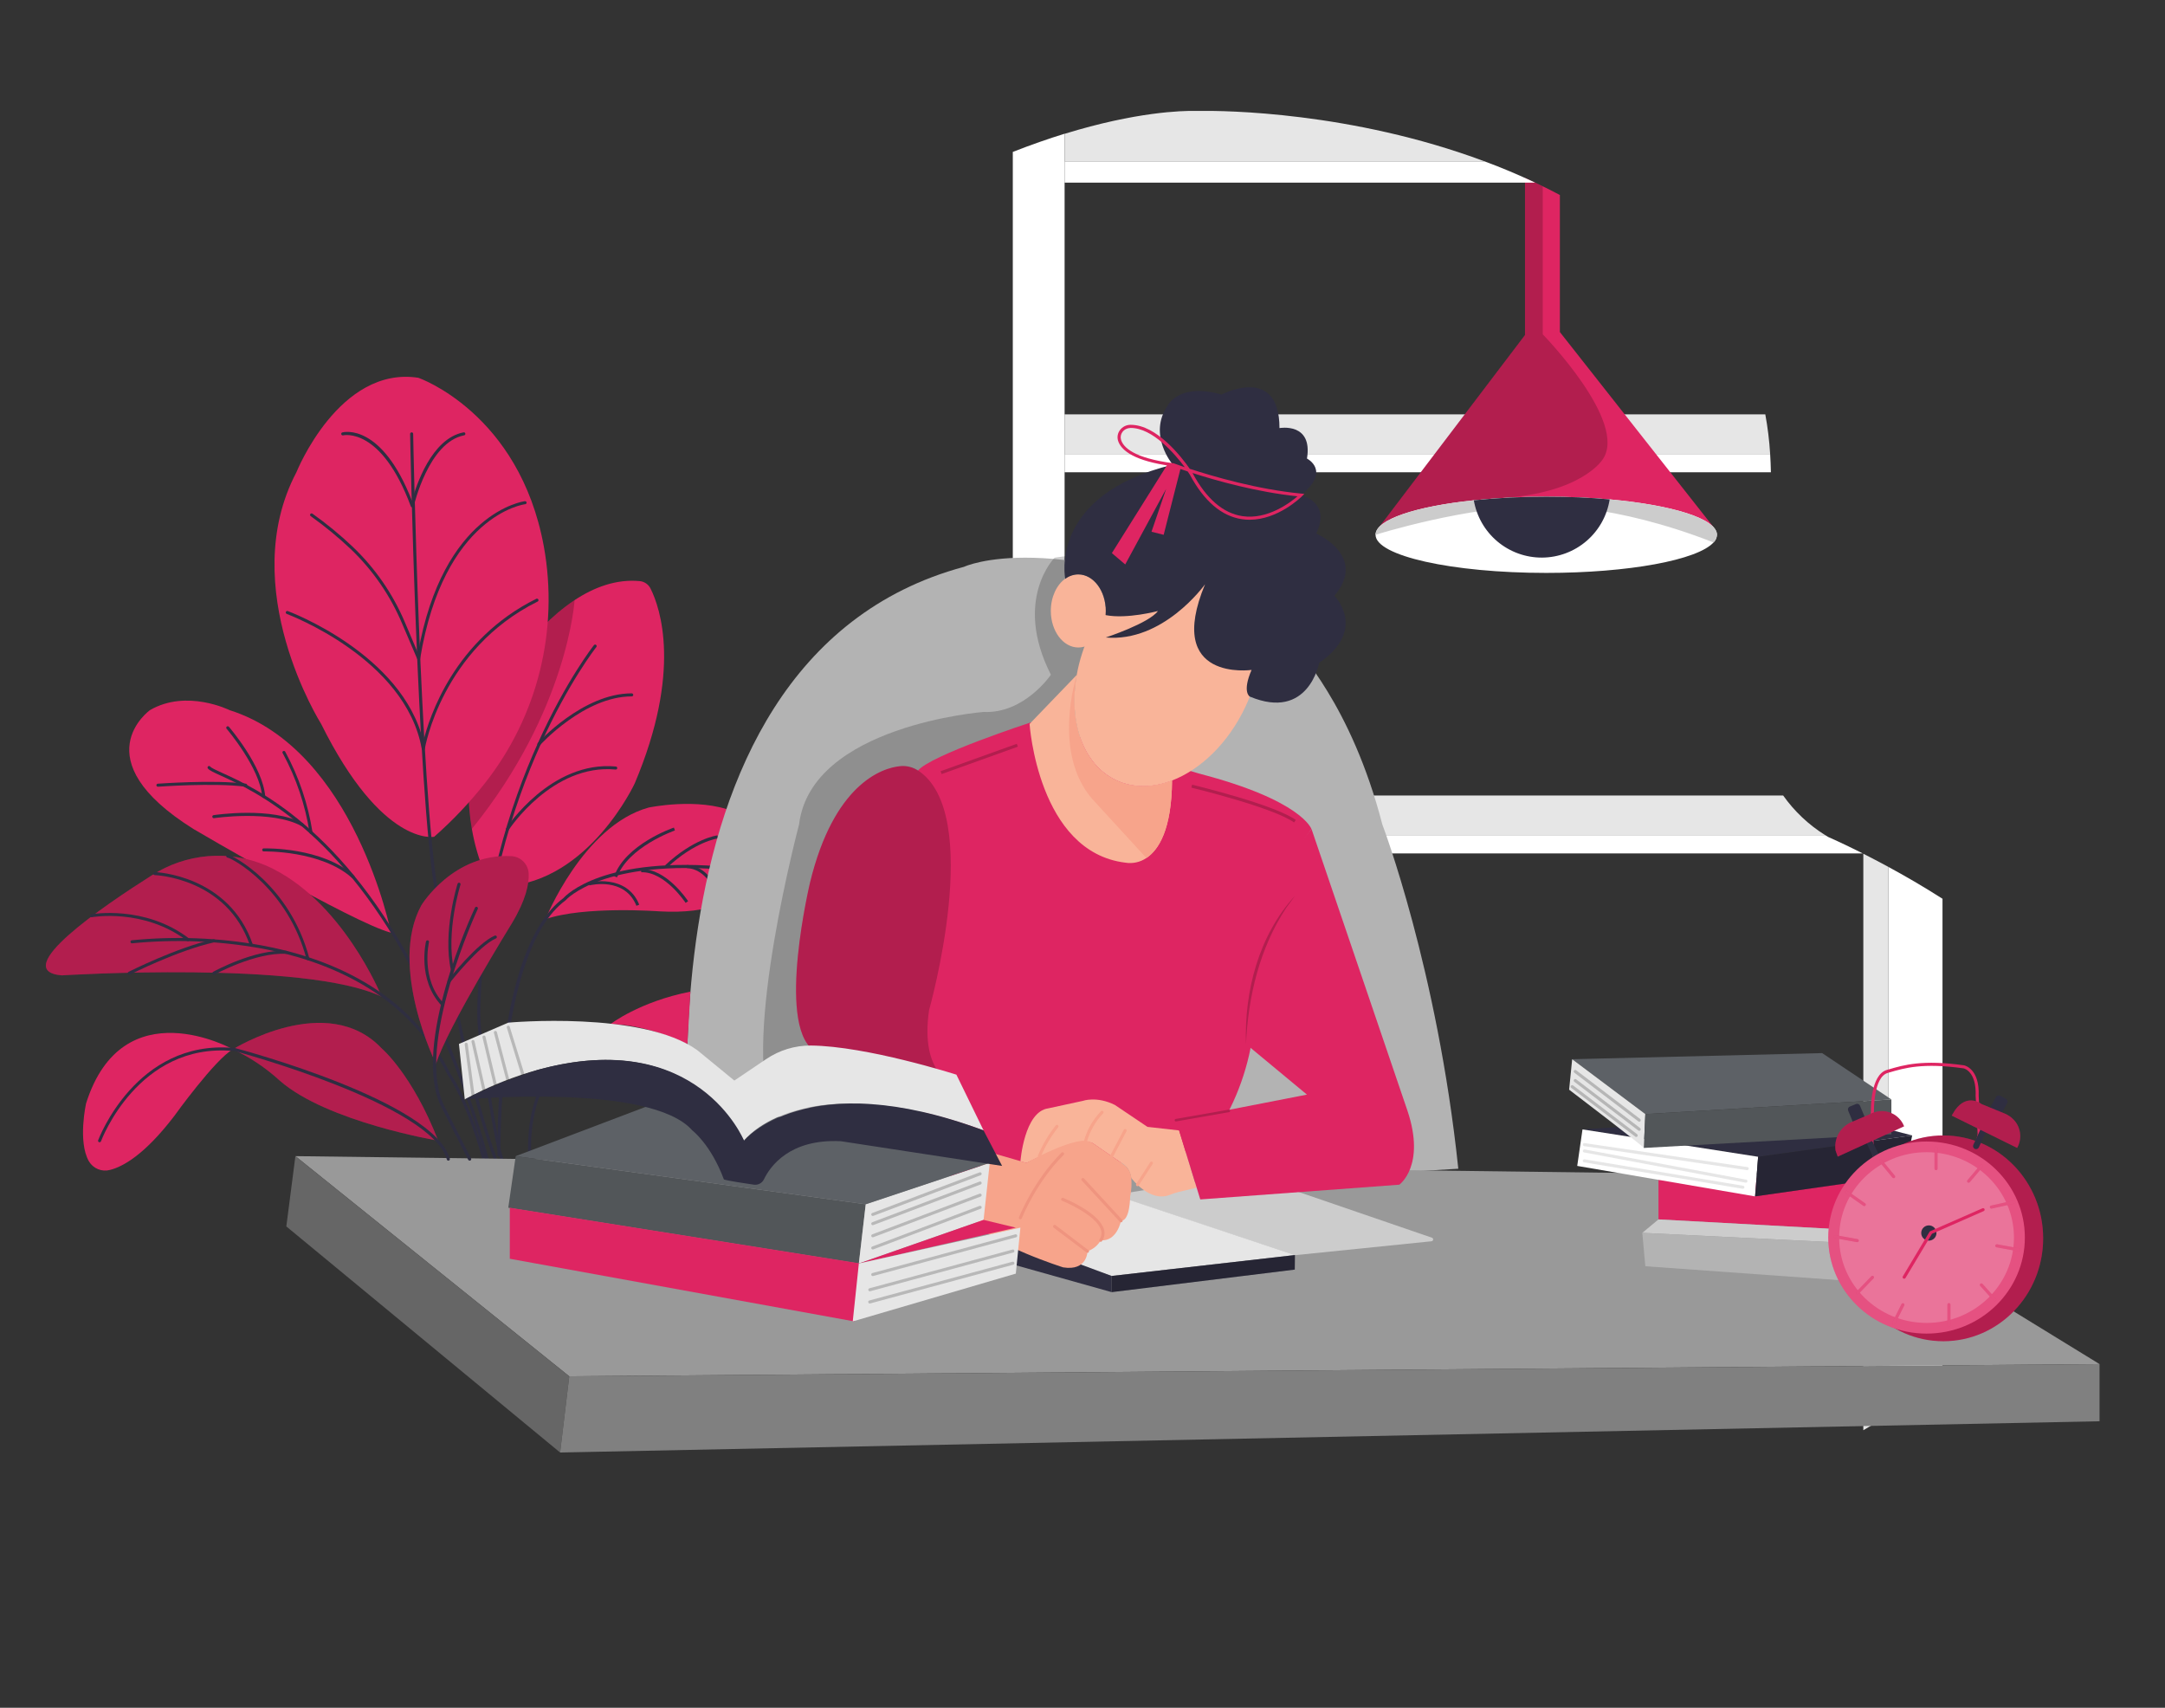 <svg width="866" height="683" viewBox="0 0 866 683" fill="none" xmlns="http://www.w3.org/2000/svg">
<rect x="0" y="0" width="866" height="683" fill="#333333" stroke="none"/>
<path d="M730.07 334H425.84V318.15H713.26C717.757 324.496 723.471 329.884 730.07 334V334Z" fill="#E6E6E6"/>
<path d="M745.09 341.31H425.84V334H730.07C730.47 334.25 730.88 334.51 731.3 334.75C731.3 334.75 736.66 337.07 745.09 341.31Z" fill="white"/>
<path d="M708.06 181.58H425.84V165.72H706.12C707.089 170.962 707.737 176.259 708.06 181.58Z" fill="#E6E6E6"/>
<path d="M708.36 188.89H425.84V181.58H708.06C708.2 183.87 708.31 186.31 708.36 188.89Z" fill="white"/>
<path d="M425.84 53.48V545H405.12V60.76C412.52 57.86 419.43 55.46 425.84 53.48Z" fill="white"/>
<path d="M24.67 390.09C24.67 390.09 122.22 383.99 152.67 398.62C152.67 398.62 136.9 359.53 106.38 346.15C99.054 343.03 91.076 341.75 83.142 342.421C75.207 343.092 67.558 345.694 60.86 350C41.54 362.2 3.26 388.23 24.67 390.09Z" fill="#DE2562"/>
<path d="M60 284C60 284 32.57 303.51 77.4 331.56C77.4 331.56 141.73 369.36 156.4 373.02C156.4 373.02 141.89 299.85 91.84 284.02C91.8 284 74.66 275.47 60 284Z" fill="#DE2562"/>
<path d="M194.82 464.19C194.685 464.19 194.553 464.144 194.446 464.061C194.339 463.978 194.263 463.861 194.23 463.73C185.23 429.16 166.97 392.03 166.79 391.66C136.58 332.17 101.57 316.24 88.4 310.24C85.55 308.94 83.83 308.16 83.2 307.4C83.139 307.34 83.091 307.269 83.059 307.19C83.028 307.11 83.013 307.026 83.016 306.94C83.019 306.855 83.04 306.771 83.078 306.695C83.115 306.618 83.168 306.55 83.234 306.496C83.299 306.441 83.375 306.4 83.457 306.377C83.539 306.353 83.625 306.347 83.709 306.359C83.794 306.37 83.875 306.4 83.947 306.445C84.02 306.49 84.082 306.549 84.13 306.62C84.59 307.17 86.49 308.03 88.9 309.13C102.18 315.13 137.47 331.24 167.9 391.13C168.09 391.51 186.42 428.74 195.43 463.44C195.469 463.596 195.445 463.762 195.363 463.901C195.28 464.04 195.146 464.14 194.99 464.18L194.82 464.19Z" fill="#2F2E41"/>
<path opacity="0.2" d="M24.67 390.09C24.67 390.09 122.22 383.99 152.67 398.62C152.67 398.62 136.9 359.53 106.38 346.15C99.054 343.03 91.076 341.75 83.142 342.421C75.207 343.092 67.558 345.694 60.86 350C41.54 362.2 3.26 388.23 24.67 390.09Z" fill="black"/>
<path d="M193.58 464.19C193.448 464.188 193.319 464.143 193.215 464.062C193.11 463.981 193.035 463.868 193 463.74C186.44 440.1 179.18 430.11 179.11 430.01C162.82 396.41 129.41 383.89 104.24 379.27C87.283 376.247 69.991 375.574 52.85 377.27C52.693 377.284 52.536 377.236 52.413 377.137C52.29 377.038 52.21 376.894 52.191 376.737C52.171 376.581 52.214 376.422 52.309 376.296C52.404 376.169 52.544 376.085 52.7 376.06C69.953 374.344 87.361 375.017 104.43 378.06C129.89 382.72 163.69 395.4 180.14 429.37C180.39 429.68 187.54 439.51 194.14 463.37C194.183 463.525 194.163 463.691 194.085 463.832C194.006 463.972 193.875 464.076 193.72 464.12L193.58 464.19Z" fill="#2F2E41"/>
<path d="M75.22 376.4C75.087 376.4 74.958 376.358 74.85 376.28C57.54 363.12 36.95 366.79 36.74 366.83C36.583 366.857 36.421 366.822 36.289 366.732C36.156 366.643 36.064 366.506 36.03 366.35C36.003 366.19 36.039 366.026 36.13 365.892C36.222 365.758 36.361 365.664 36.52 365.63C36.73 365.63 57.84 361.81 75.59 375.31C75.716 375.409 75.799 375.553 75.819 375.712C75.84 375.872 75.797 376.032 75.7 376.16C75.644 376.235 75.572 376.295 75.488 376.337C75.405 376.378 75.313 376.4 75.22 376.4Z" fill="#2F2E41"/>
<path d="M100.59 378.64C100.463 378.641 100.338 378.602 100.234 378.528C100.13 378.455 100.052 378.35 100.01 378.23C90.82 351.06 62.19 350 61.9 350C61.82 349.999 61.742 349.982 61.669 349.95C61.596 349.918 61.53 349.871 61.475 349.814C61.42 349.756 61.377 349.688 61.349 349.613C61.321 349.539 61.307 349.46 61.31 349.38C61.324 349.222 61.395 349.075 61.508 348.965C61.622 348.855 61.772 348.789 61.93 348.78C62.23 348.78 91.7 349.9 101.17 377.89C101.218 378.044 101.204 378.21 101.131 378.354C101.058 378.498 100.932 378.607 100.78 378.66C100.716 378.663 100.652 378.656 100.59 378.64V378.64Z" fill="#2F2E41"/>
<path d="M123.18 384C123.045 384 122.913 383.954 122.806 383.871C122.699 383.788 122.623 383.671 122.59 383.54C115.09 355.17 92.78 343.17 91 343C90.849 342.973 90.715 342.889 90.622 342.767C90.53 342.645 90.487 342.492 90.502 342.34C90.518 342.187 90.59 342.046 90.704 341.944C90.818 341.842 90.967 341.787 91.12 341.79C92.92 341.96 115.96 353.88 123.73 383.27C123.751 383.347 123.757 383.428 123.747 383.508C123.737 383.588 123.711 383.665 123.671 383.734C123.631 383.804 123.578 383.865 123.514 383.914C123.45 383.963 123.378 383.999 123.3 384.02L123.18 384Z" fill="#2F2E41"/>
<path d="M51.71 389.84C51.596 389.839 51.484 389.807 51.387 389.747C51.29 389.687 51.212 389.602 51.16 389.5C51.124 389.428 51.102 389.35 51.096 389.271C51.09 389.191 51.1 389.11 51.125 389.034C51.15 388.958 51.19 388.887 51.242 388.827C51.295 388.766 51.358 388.716 51.43 388.68C51.62 388.59 70.75 378.94 85.43 375.68C85.586 375.647 85.749 375.677 85.884 375.763C86.019 375.849 86.114 375.984 86.15 376.14C86.169 376.218 86.172 376.299 86.159 376.379C86.147 376.458 86.118 376.534 86.075 376.603C86.032 376.671 85.976 376.729 85.91 376.775C85.844 376.821 85.769 376.854 85.69 376.87C71.16 380.1 52.17 389.67 52 389.77C51.91 389.815 51.811 389.838 51.71 389.84V389.84Z" fill="#2F2E41"/>
<path d="M85.53 389.84C85.42 389.839 85.312 389.808 85.217 389.752C85.123 389.696 85.044 389.616 84.99 389.52C84.914 389.378 84.897 389.211 84.942 389.056C84.986 388.901 85.09 388.77 85.23 388.69C85.9 388.32 101.83 379.61 114.5 380.27C114.586 380.265 114.672 380.278 114.752 380.309C114.832 380.34 114.905 380.387 114.966 380.448C115.027 380.509 115.074 380.582 115.105 380.662C115.135 380.743 115.148 380.828 115.144 380.914C115.139 381 115.116 381.084 115.076 381.16C115.036 381.237 114.981 381.304 114.914 381.357C114.846 381.41 114.768 381.449 114.685 381.47C114.602 381.491 114.515 381.495 114.43 381.48C102.14 380.82 85.99 389.67 85.82 389.76C85.732 389.811 85.632 389.838 85.53 389.84V389.84Z" fill="#2F2E41"/>
<path d="M105.48 319.16C105.326 319.163 105.177 319.106 105.063 319.002C104.949 318.898 104.88 318.754 104.87 318.6C104 307.15 90.77 291.6 90.64 291.46C90.534 291.338 90.481 291.179 90.492 291.018C90.503 290.856 90.578 290.706 90.7 290.6C90.761 290.548 90.832 290.509 90.908 290.484C90.984 290.46 91.065 290.45 91.144 290.457C91.224 290.463 91.302 290.486 91.374 290.522C91.445 290.559 91.508 290.609 91.56 290.67C92.12 291.31 105.19 306.67 106.08 318.51C106.087 318.59 106.078 318.67 106.053 318.746C106.028 318.822 105.989 318.892 105.937 318.953C105.885 319.013 105.821 319.063 105.749 319.098C105.678 319.134 105.6 319.155 105.52 319.16H105.48Z" fill="#2F2E41"/>
<path d="M124.43 333.56C124.284 333.561 124.142 333.509 124.032 333.413C123.921 333.318 123.849 333.185 123.83 333.04C122.106 321.955 118.497 311.247 113.16 301.38C113.09 301.316 113.036 301.237 113.002 301.149C112.968 301.06 112.955 300.965 112.964 300.871C112.973 300.777 113.004 300.686 113.054 300.606C113.104 300.525 113.173 300.458 113.254 300.409C113.334 300.359 113.426 300.33 113.52 300.322C113.614 300.314 113.709 300.328 113.797 300.363C113.885 300.398 113.964 300.453 114.027 300.524C114.09 300.594 114.135 300.679 114.16 300.77C119.585 310.77 123.252 321.628 125 332.87C125.023 333.029 124.982 333.191 124.887 333.32C124.791 333.449 124.649 333.535 124.49 333.56H124.43Z" fill="#2F2E41"/>
<path d="M120.82 330.4C120.719 330.402 120.619 330.378 120.53 330.33C108.53 323.85 85.85 327.18 85.62 327.22C85.54 327.233 85.459 327.229 85.381 327.21C85.302 327.19 85.229 327.155 85.165 327.107C85.1 327.058 85.046 326.997 85.006 326.927C84.966 326.857 84.94 326.78 84.93 326.7C84.916 326.621 84.918 326.54 84.936 326.462C84.954 326.383 84.989 326.31 85.036 326.245C85.084 326.18 85.144 326.126 85.214 326.086C85.283 326.045 85.36 326.02 85.44 326.01C86.38 325.87 108.7 322.59 121.11 329.25C121.181 329.288 121.244 329.339 121.295 329.402C121.347 329.464 121.385 329.536 121.408 329.613C121.431 329.69 121.439 329.771 121.431 329.851C121.423 329.931 121.398 330.009 121.36 330.08C121.307 330.177 121.228 330.257 121.133 330.313C121.039 330.37 120.93 330.4 120.82 330.4V330.4Z" fill="#2F2E41"/>
<path d="M141.2 351.28C141.051 351.281 140.907 351.224 140.8 351.12C128.41 340.05 105.72 340.51 105.49 340.52C105.328 340.52 105.173 340.456 105.059 340.341C104.944 340.227 104.88 340.072 104.88 339.91C104.88 339.748 104.944 339.593 105.059 339.479C105.173 339.364 105.328 339.3 105.49 339.3C106.49 339.3 128.89 338.81 141.64 350.22C141.754 350.334 141.817 350.489 141.817 350.65C141.817 350.811 141.754 350.966 141.64 351.08C141.583 351.141 141.515 351.19 141.44 351.224C141.364 351.258 141.283 351.277 141.2 351.28V351.28Z" fill="#2F2E41"/>
<path d="M98.29 314.64H98.21C85.46 312.99 63.46 314.64 63.21 314.64C63.05 314.651 62.892 314.598 62.77 314.494C62.648 314.389 62.573 314.24 62.56 314.08C62.553 314 62.562 313.92 62.587 313.844C62.611 313.768 62.651 313.698 62.703 313.637C62.755 313.577 62.819 313.527 62.891 313.492C62.962 313.456 63.04 313.435 63.12 313.43C63.34 313.43 85.48 311.77 98.35 313.43C98.498 313.456 98.631 313.536 98.724 313.654C98.816 313.773 98.862 313.921 98.852 314.071C98.842 314.221 98.777 314.362 98.67 314.467C98.562 314.572 98.42 314.633 98.27 314.64H98.29Z" fill="#2F2E41"/>
<path d="M253.91 313.27C253.91 313.27 235.81 352.47 201.83 354.49C200.162 354.576 198.508 354.141 197.097 353.245C195.687 352.35 194.591 351.037 193.96 349.49C191.549 343.705 189.798 337.667 188.74 331.49C185.261 311.797 188.897 291.508 199 274.25C199 274.25 211.45 252.18 229.8 240.04C237.61 234.88 246.48 231.52 255.92 232.41C256.835 232.501 257.711 232.825 258.465 233.35C259.219 233.875 259.827 234.584 260.23 235.41C264.11 243.18 272.83 268.47 253.91 313.27Z" fill="#DE2562"/>
<path opacity="0.2" d="M229.84 240C229.84 240 227.21 284 188.74 331.52C185.253 311.817 188.89 291.517 199 274.25C199 274.25 211.49 252.18 229.84 240Z" fill="black"/>
<path d="M200.73 464.05C200.607 464.048 200.488 464.009 200.387 463.94C200.286 463.871 200.207 463.773 200.16 463.66C197.67 457.12 193.37 427.66 191.64 415.27C191.021 410.909 190.784 406.502 190.93 402.1C193.88 313.7 237.15 258.56 237.58 258.02C237.63 257.957 237.691 257.904 237.762 257.865C237.832 257.825 237.909 257.8 237.989 257.791C238.069 257.782 238.15 257.788 238.227 257.81C238.305 257.833 238.377 257.87 238.44 257.92C238.566 258.022 238.646 258.169 238.665 258.33C238.684 258.49 238.639 258.652 238.54 258.78C238.1 259.32 195.08 314.17 192.15 402.14C192.003 406.485 192.238 410.835 192.85 415.14C194.57 427.47 198.85 456.84 201.3 463.26C201.329 463.335 201.343 463.415 201.341 463.495C201.339 463.575 201.321 463.654 201.289 463.728C201.256 463.801 201.21 463.867 201.152 463.923C201.093 463.978 201.025 464.021 200.95 464.05C200.877 464.06 200.803 464.06 200.73 464.05V464.05Z" fill="#2F2E41"/>
<path d="M215.55 298.22C215.401 298.221 215.257 298.164 215.15 298.06C215.089 298.008 215.04 297.943 215.004 297.871C214.968 297.799 214.948 297.721 214.943 297.641C214.938 297.56 214.95 297.48 214.977 297.404C215.004 297.329 215.046 297.259 215.1 297.2C215.28 297 233.1 277.3 252.69 277.3C252.77 277.3 252.849 277.316 252.923 277.346C252.997 277.377 253.065 277.422 253.121 277.479C253.178 277.535 253.223 277.603 253.254 277.677C253.284 277.751 253.3 277.83 253.3 277.91C253.3 277.99 253.284 278.069 253.254 278.143C253.223 278.217 253.178 278.285 253.121 278.341C253.065 278.398 252.997 278.443 252.923 278.474C252.849 278.504 252.77 278.52 252.69 278.52C233.69 278.52 216.18 297.82 216.01 298.02C215.951 298.083 215.88 298.133 215.801 298.168C215.722 298.202 215.636 298.22 215.55 298.22V298.22Z" fill="#2F2E41"/>
<path d="M203 332.17C202.882 332.171 202.767 332.136 202.67 332.07C202.535 331.982 202.441 331.844 202.407 331.687C202.373 331.53 202.403 331.365 202.49 331.23C202.67 330.96 220.33 304.11 246.35 306.56C246.51 306.575 246.658 306.653 246.761 306.777C246.864 306.9 246.914 307.06 246.9 307.22C246.894 307.301 246.871 307.379 246.834 307.451C246.797 307.523 246.745 307.587 246.682 307.638C246.62 307.689 246.547 307.728 246.47 307.75C246.392 307.773 246.31 307.78 246.23 307.77C220.95 305.39 203.69 331.62 203.51 331.89C203.456 331.976 203.38 332.047 203.291 332.096C203.202 332.145 203.102 332.17 203 332.17V332.17Z" fill="#2F2E41"/>
<path d="M218.18 367.63C218.18 367.63 233.18 330.25 259.43 322.98C259.43 322.98 279.19 318.8 293.38 324.57C293.38 324.57 307.79 330.57 305.24 340.81C305.24 340.81 305.13 366.92 263.67 364.48C263.67 364.48 233.66 362.24 218.18 367.63Z" fill="#DE2562"/>
<path d="M285 354.74C285 354.67 281.7 347.53 274.75 347.18L274.81 345.96C282.52 346.35 285.98 353.96 286.12 354.25L285 354.74Z" fill="#2F2E41"/>
<path d="M199 462.41C198.93 459.05 197.49 379.89 225.41 359.15C226.52 357.91 241.71 342.04 291.73 346.8L291.62 348.02C241.3 343.23 226.43 359.83 226.29 360.02L226.19 360.11C198.72 380.42 200.19 461.58 200.19 462.4L199 462.41Z" fill="#2F2E41"/>
<path d="M246.82 350.88L245.67 350.46C250.24 337.74 268.78 331.25 269.57 330.98L269.96 332.14C269.78 332.2 251.19 338.71 246.82 350.88Z" fill="#2F2E41"/>
<path d="M266.85 347L266.01 346.11C277.32 335.47 286.61 334.11 287.01 334.11L287.17 335.32C287.07 335.28 277.85 336.63 266.85 347Z" fill="#2F2E41"/>
<path d="M254.57 362.27C249.95 350.72 236.35 353.95 235.77 354.1L235.47 352.92C235.62 352.92 250.68 349.27 255.7 361.82L254.57 362.27Z" fill="#2F2E41"/>
<path d="M274.24 361.09C274.16 360.97 265.92 348.51 256.49 348.85L256.44 347.63C266.44 347.23 274.91 359.89 275.26 360.43L274.24 361.09Z" fill="#2F2E41"/>
<path d="M211.38 463.65C211.38 463.24 207.06 422.47 240.85 414.5L241.13 415.69C208.4 423.41 212.54 463.11 212.59 463.51L211.38 463.65Z" fill="#2F2E41"/>
<path d="M173.67 334.66C173.67 334.66 152.96 338.87 128.44 289.49C128.44 289.49 94.17 235.23 118.56 188.89C118.56 188.89 135.63 146.21 167.34 151.09C167.34 151.09 207.73 165.04 217.54 218.58C220.537 235.118 219.989 252.103 215.931 268.413C211.873 284.723 204.398 299.985 194 313.19C187.896 320.955 181.091 328.142 173.67 334.66Z" fill="#DE2562"/>
<path d="M198.16 464.19C198.035 464.191 197.913 464.153 197.811 464.081C197.709 464.009 197.632 463.908 197.59 463.79C183.43 425.48 174.14 357.93 174.05 357.25C166.81 314.97 164.05 174.95 164.05 173.54C164.049 173.46 164.063 173.38 164.093 173.306C164.122 173.231 164.166 173.163 164.222 173.106C164.277 173.048 164.344 173.002 164.417 172.97C164.491 172.938 164.57 172.921 164.65 172.92C164.73 172.914 164.811 172.926 164.887 172.953C164.962 172.98 165.032 173.023 165.09 173.078C165.148 173.134 165.194 173.201 165.225 173.275C165.256 173.35 165.272 173.429 165.27 173.51C165.27 174.92 168.05 314.86 175.27 357.06C175.37 357.76 184.64 425.18 198.75 463.37C198.805 463.521 198.798 463.688 198.731 463.834C198.663 463.98 198.541 464.094 198.39 464.15C198.317 464.181 198.239 464.194 198.16 464.19V464.19Z" fill="#2F2E41"/>
<path d="M164.9 202.91C164.776 202.912 164.655 202.875 164.553 202.805C164.451 202.735 164.373 202.636 164.33 202.52C152.5 170.59 137.4 174.08 137.25 174.12C137.094 174.159 136.928 174.135 136.789 174.053C136.65 173.97 136.55 173.836 136.51 173.68C136.487 173.603 136.481 173.523 136.49 173.443C136.5 173.364 136.526 173.287 136.566 173.218C136.606 173.148 136.66 173.088 136.724 173.04C136.789 172.993 136.862 172.958 136.94 172.94C137.59 172.76 152.65 169.17 164.78 200.28C166.45 194.17 172.56 175.46 185.36 172.93C185.442 172.904 185.529 172.896 185.614 172.906C185.699 172.916 185.782 172.944 185.856 172.988C185.929 173.032 185.993 173.091 186.043 173.161C186.092 173.232 186.126 173.312 186.142 173.396C186.159 173.48 186.157 173.567 186.137 173.651C186.118 173.735 186.081 173.813 186.028 173.882C185.976 173.95 185.91 174.007 185.835 174.048C185.759 174.089 185.676 174.113 185.59 174.12C171.37 176.94 165.59 202.18 165.49 202.44C165.46 202.567 165.391 202.681 165.292 202.765C165.193 202.85 165.07 202.901 164.94 202.91H164.9Z" fill="#2F2E41"/>
<path d="M167.48 264C167.361 264 167.244 263.965 167.145 263.899C167.045 263.833 166.967 263.74 166.92 263.63L160.92 249.58C156.171 238.24 149.123 228.008 140.22 219.53C135.221 214.801 129.898 210.428 124.29 206.44C124.224 206.395 124.167 206.337 124.123 206.27C124.078 206.203 124.048 206.127 124.033 206.048C124.018 205.969 124.019 205.888 124.036 205.809C124.052 205.731 124.084 205.656 124.13 205.59C124.174 205.524 124.231 205.467 124.298 205.423C124.364 205.379 124.438 205.349 124.516 205.334C124.595 205.319 124.675 205.32 124.753 205.336C124.831 205.353 124.905 205.385 124.97 205.43C130.636 209.447 136.01 213.861 141.05 218.64C150.079 227.234 157.229 237.605 162.05 249.1L167.2 261.24C177.2 204.73 209.59 200.49 209.92 200.45C210.002 200.435 210.087 200.438 210.168 200.457C210.25 200.476 210.327 200.512 210.394 200.562C210.461 200.612 210.517 200.676 210.558 200.749C210.599 200.821 210.625 200.902 210.634 200.985C210.643 201.068 210.635 201.153 210.61 201.233C210.585 201.313 210.544 201.386 210.489 201.45C210.434 201.513 210.367 201.564 210.291 201.601C210.216 201.637 210.134 201.657 210.05 201.66C209.73 201.66 177.47 206.01 168.05 263.49C168.028 263.62 167.964 263.74 167.869 263.832C167.773 263.924 167.651 263.983 167.52 264H167.48Z" fill="#2F2E41"/>
<path d="M169.31 300.05C169.166 300.05 169.027 299.998 168.917 299.905C168.807 299.811 168.734 299.682 168.71 299.54C162.28 263.31 115.17 245.73 114.71 245.54C114.557 245.484 114.432 245.369 114.363 245.221C114.293 245.073 114.285 244.904 114.34 244.75C114.396 244.599 114.51 244.477 114.656 244.409C114.802 244.342 114.969 244.335 115.12 244.39C115.59 244.56 160.92 261.48 169.33 296.48C171.66 286.95 181.61 255.82 214.52 239.48C214.665 239.411 214.831 239.401 214.982 239.454C215.134 239.506 215.259 239.616 215.33 239.76C215.366 239.832 215.388 239.91 215.394 239.989C215.4 240.069 215.39 240.15 215.365 240.226C215.34 240.302 215.3 240.373 215.248 240.433C215.195 240.494 215.132 240.544 215.06 240.58C176.65 259.66 169.98 299.12 169.92 299.52C169.895 299.662 169.821 299.792 169.712 299.886C169.603 299.981 169.464 300.035 169.32 300.04L169.31 300.05Z" fill="#2F2E41"/>
<path d="M93.17 419.66C93.17 419.66 130.76 396.11 152.7 419.32C152.7 419.32 164.94 429.65 175.28 456.21C175.28 456.21 130.88 448.79 111.92 432.21C106.345 427.097 100.022 422.865 93.17 419.66V419.66Z" fill="#DE2562"/>
<path opacity="0.2" d="M93.17 419.66C93.17 419.66 130.76 396.11 152.7 419.32C152.7 419.32 164.94 429.65 175.28 456.21C175.28 456.21 130.88 448.79 111.92 432.21C106.345 427.097 100.022 422.865 93.17 419.66V419.66Z" fill="black"/>
<path d="M93.17 419.66C93.17 419.66 49.06 395 34.43 441.3C34.43 441.3 31.04 456.53 35.55 464.43C36.384 465.855 37.662 466.966 39.189 467.593C40.715 468.22 42.406 468.328 44 467.9C49 466.66 57.76 462.02 69.83 446.18C69.79 446.18 86.07 423.63 93.17 419.66Z" fill="#DE2562"/>
<path d="M39.84 456.82C39.77 456.829 39.7 456.829 39.63 456.82C39.479 456.764 39.356 456.651 39.287 456.505C39.218 456.359 39.208 456.193 39.26 456.04C39.41 455.64 54.4 415.75 93.26 419.1C93.345 419.099 93.43 419.115 93.508 419.148C93.586 419.182 93.657 419.231 93.715 419.293C93.773 419.355 93.818 419.429 93.846 419.51C93.874 419.59 93.885 419.675 93.877 419.76C93.871 419.845 93.846 419.928 93.805 420.002C93.764 420.077 93.708 420.142 93.641 420.194C93.573 420.246 93.495 420.283 93.413 420.303C93.33 420.323 93.244 420.325 93.16 420.31C55.23 417 40.55 456 40.41 456.42C40.367 456.537 40.29 456.638 40.188 456.709C40.086 456.781 39.965 456.819 39.84 456.82V456.82Z" fill="#2F2E41"/>
<path d="M278.05 486.11C278.05 486.11 245.38 264.49 385.61 226.69C385.61 226.69 420.56 210.16 503.88 247.42C515.06 252.42 524.62 266.12 531.02 276.56C538.07 288.07 546.69 305.61 552.93 329.73C552.93 329.73 574.93 387.45 583.32 467.42L278.05 486.11Z" fill="#B3B3B3"/>
<path opacity="0.2" d="M308.78 443.74C296.63 416.3 319.63 329.74 319.63 329.74C324.38 290.11 393.43 284.74 393.43 284.74C409.79 285.49 420.36 269.86 420.36 269.86C405.12 239.86 421.85 223.03 421.85 223.03L484 214.41L508.2 240.64L376.46 440.1L308.78 443.74Z" fill="black"/>
<path d="M777 359.45V551.14C770.413 556.113 763.183 561.053 755.31 565.96V346.69C761.87 350.24 769.29 354.52 777 359.45Z" fill="white"/>
<path d="M755.33 346.69V566C752.11 568 748.777 570 745.33 572V341.44C748.31 343 751.69 344.7 755.33 346.69Z" fill="#E6E6E6"/>
<path d="M746.71 525.44L741.22 535C740.994 535.387 740.926 535.846 741.03 536.282C741.135 536.718 741.403 537.097 741.78 537.34L742.64 537.91C742.991 538.138 743.413 538.234 743.828 538.181C744.244 538.128 744.627 537.929 744.91 537.62L752.61 529.12L746.5 523.12L746.71 525.44Z" fill="#2F2E41"/>
<path d="M799.31 526.66L804.8 536.2C805.026 536.587 805.094 537.046 804.99 537.482C804.885 537.918 804.617 538.297 804.24 538.54L803.38 539.11C803.03 539.337 802.611 539.433 802.197 539.38C801.783 539.327 801.401 539.128 801.12 538.82L793.42 530.32L799.52 524.32L799.31 526.66Z" fill="#2F2E41"/>
<path d="M508.18 522.35L502.48 506.41L517.97 501.95L554.41 498.24L627.53 509.37L652.04 535.8L508.18 522.35Z" fill="white"/>
<path d="M660.12 509.37H627.53L554.41 498.24L527.66 479.71L592.3 476.78L660.12 509.37Z" fill="#E6E6E6"/>
<path d="M227.7 550.44L839.82 545.56L716.66 469.96L118.16 462.39L227.7 550.44Z" fill="#999999"/>
<path d="M518 502L572.58 496.44C572.75 496.426 572.91 496.353 573.032 496.235C573.155 496.116 573.233 495.959 573.253 495.789C573.273 495.62 573.234 495.449 573.142 495.305C573.05 495.161 572.912 495.054 572.75 495L498.41 469.5L445.41 477.93L518 502Z" fill="#CCCCCC"/>
<path d="M227.7 550.44L224.04 580.92L114.53 490.5L118.16 462.39L227.7 550.44Z" fill="#666666"/>
<path d="M412.43 288.88C412.43 288.88 371.72 302.16 367.08 308.32L353.87 386.77C352.288 396.104 353.372 405.695 357 414.44L382.52 475.65L481.9 459.59C491.003 447.758 497.261 433.989 500.19 419.35C500.19 419.35 500.19 364.48 524.57 331.56C524.57 331.56 520.81 320.03 479.4 309.33L412.43 288.88Z" fill="#DE2562"/>
<path d="M367.53 308.41C365.387 306.908 362.788 306.201 360.18 306.41C352.11 307.13 333.43 314.31 324.03 352.86C324.03 352.86 310.61 408.95 325.25 419.92L381.34 433.34C381.34 433.34 367.92 429.68 371.58 404.07C371.58 404.11 393.63 326.33 367.53 308.41Z" fill="#DE2562"/>
<path opacity="0.2" d="M367 308C365.086 306.784 362.832 306.216 360.57 306.38C352.71 306.95 333.57 313.72 324.06 352.86C324.06 352.86 310.64 408.95 325.28 419.92L381.37 433.34C381.37 433.34 367.95 429.68 371.61 404.07C371.58 404.11 394 325.23 367 308Z" fill="black"/>
<path d="M478.65 475L471.65 452.11L458.98 450.68L445.98 441.93C438.67 438.27 433.15 440.28 433.15 440.28L419.29 443.28C409.67 444.58 408.18 464.44 408.18 464.44L410.62 465.14C410.62 465.14 432.77 453.55 437.55 457.52L448.4 465C448.4 465 451.74 466.19 452.51 471.12C452.51 471.12 459.86 481.12 467.95 477.86C469.082 477.394 470.249 477.016 471.44 476.73L478.65 475Z" fill="#F9B499"/>
<path d="M455 474.43C454.883 474.427 454.769 474.393 454.67 474.33C454.601 474.288 454.542 474.233 454.495 474.167C454.448 474.102 454.415 474.028 454.399 473.949C454.382 473.87 454.381 473.789 454.397 473.71C454.413 473.631 454.444 473.556 454.49 473.49L460.13 464.75C460.229 464.648 460.36 464.585 460.501 464.569C460.642 464.554 460.784 464.589 460.903 464.667C461.021 464.745 461.109 464.862 461.15 464.997C461.192 465.133 461.184 465.279 461.13 465.41L455.48 474.15C455.428 474.231 455.357 474.299 455.274 474.348C455.19 474.397 455.096 474.425 455 474.43Z" fill="#F7A48B"/>
<g opacity="0.2">
<path d="M406.726 297.481L376.234 308.435L376.647 309.583L407.139 298.629L406.726 297.481Z" fill="black"/>
</g>
<g opacity="0.2">
<path d="M517.62 328.94C509.34 322.94 476.88 315.09 476.56 315.01L476.84 313.83C478.18 314.15 509.84 321.83 518.33 327.95L517.62 328.94Z" fill="black"/>
</g>
<path d="M431.75 506.12L444.66 510.31L517.97 501.95L452.01 479.99L437.48 465.08L421.85 475.8L411.82 494.35L431.75 506.12Z" fill="#E6E6E6"/>
<path d="M444.66 510.31L406.33 496.05V506.03L444.66 516.78V510.31Z" fill="#2F2E41"/>
<path d="M224.04 580.92L839.82 568.42V545.56L227.7 550.44L224.04 580.92Z" fill="#808080"/>
<path d="M733.44 496.82L742.13 497.25" stroke="#FF0000" stroke-width="0.25" stroke-miterlimit="10"/>
<path d="M244.16 409.6C244.16 409.6 255.76 400.6 276.16 396.6L274.96 417.6C274.96 417.6 258.79 409.6 244.16 409.6Z" fill="#DE2562"/>
<path d="M468.82 312.16C468.66 331.86 463.44 339.9 458.55 343.16C456.076 344.841 453.05 345.504 450.1 345.01C415.2 340.74 411.83 289.53 411.83 289.53L430.7 269.93C427.33 288.71 433.16 305.93 446.49 312.12C453.35 315.28 461.17 315.1 468.82 312.16Z" fill="#F9B499"/>
<path d="M468.82 312.16C468.66 331.86 463.44 339.9 458.55 343.16L436.94 319.59C420.87 301.2 430.37 270.97 430.7 269.93C427.33 288.71 433.16 305.93 446.49 312.12C453.35 315.28 461.17 315.1 468.82 312.16Z" fill="#F7A48B"/>
<path d="M498.25 282.48C491.41 297.12 480.31 307.74 468.82 312.16C461.17 315.1 453.35 315.28 446.49 312.06C433.16 305.83 427.33 288.65 430.7 269.87C431.737 264.164 433.512 258.618 435.98 253.37C447.37 229 470.55 215.75 487.74 223.79C504.93 231.83 509.64 258.1 498.25 282.48Z" fill="#F9B499"/>
<path d="M442.31 244.37C442.31 244.91 442.31 245.43 442.23 245.96C441.65 253.3 436.99 258.96 431.33 258.96C425.27 258.96 420.33 252.41 420.33 244.32C420.33 238.75 422.66 233.91 426.09 231.45C427.594 230.321 429.42 229.704 431.3 229.69C437.39 229.74 442.31 236.29 442.31 244.37Z" fill="#F9B499"/>
<path d="M533.76 238.28C533.76 238.28 547.17 251.69 527.66 265.1C527.66 265.1 523.41 288.42 499.92 278.59C499.92 278.59 496.75 276.86 500.63 267.93C500.63 267.93 465.69 272.93 482.02 233.67C481.53 234.35 465.13 256.96 442.31 254.96C442.31 254.96 459.65 249.25 463.17 244.37C463.17 244.37 450.84 247.67 442.31 246.02L442.23 245.96C442.23 245.43 442.31 244.91 442.31 244.37C442.31 236.29 437.39 229.74 431.31 229.74C429.43 229.754 427.604 230.371 426.1 231.5C426.1 231.5 419.1 198.04 469.1 185.84C469.1 185.84 458.97 173.84 467.1 162.19C467.1 162.19 471.55 152.92 488.62 157.8C488.62 157.8 511.79 145.6 511.79 171.21C511.79 171.21 525.2 168.77 522.79 183.4C522.79 183.4 532.55 188.28 520.36 198.04C520.36 198.04 532.62 200.67 526.49 213.38C526.48 213.38 547.17 222.42 533.76 238.28Z" fill="#2F2E41"/>
<path d="M499.84 207.87C498.806 207.872 497.773 207.795 496.75 207.64C488.63 206.44 481.61 200.43 475.91 189.79C475.91 189.79 475.61 189.31 475.08 188.56C473.8 188.14 472.68 187.76 471.77 187.44C469.908 186.8 467.994 186.321 466.05 186.01C452.25 183.74 448.15 179.45 447.19 176.15C446.991 175.443 446.961 174.699 447.102 173.979C447.243 173.258 447.55 172.58 448 172C448.476 171.361 449.092 170.84 449.801 170.475C450.51 170.111 451.293 169.915 452.09 169.9H452.31C462.69 169.9 472.65 182.82 475.91 187.5C485.15 190.5 502.91 195.73 520.45 197.4L521.74 197.52L520.83 198.44C520.36 198.88 511.23 207.87 499.84 207.87ZM477 189.17C482.54 199.49 489.24 205.28 497 206.43C507 207.91 516.07 201.03 519 198.5C502.6 196.79 486.32 192.18 477 189.17ZM452.3 171.17H452.1C451.49 171.182 450.891 171.333 450.348 171.612C449.806 171.891 449.334 172.291 448.97 172.78C448.646 173.21 448.426 173.709 448.327 174.238C448.229 174.767 448.253 175.312 448.4 175.83C449.32 179.01 453.69 183.23 469.25 185.26H469.39C469.45 185.26 471.09 185.91 473.91 186.86C470 181.62 461.09 171.15 452.26 171.15L452.3 171.17Z" fill="#DE2562"/>
<path d="M472.32 186.99L465.47 213.89L460.6 212.67L466.46 195.51L450.09 225.75L444.75 221.21L467.3 185.23L472.32 186.99Z" fill="#DE2562"/>
<path d="M470.35 448L480.11 479.7L559.72 473.81C559.72 473.81 570.34 466.29 563.02 444.34L524.61 331.56C524.61 331.56 498.4 360.21 498.4 417.56L522.78 437.78L470.35 448Z" fill="#DE2562"/>
<path opacity="0.2" d="M498.4 417.52C497.66 396.52 503.49 374.08 517.97 358.31C516.86 359.87 515.59 361.58 514.46 363.13C503.9 379.13 499.25 398.49 498.4 417.52V417.52Z" fill="black"/>
<path d="M415.75 463C415.677 463.01 415.603 463.01 415.53 463C415.38 462.94 415.259 462.824 415.192 462.677C415.125 462.53 415.117 462.363 415.17 462.21C416.96 457.851 419.368 453.772 422.32 450.1C422.37 450.037 422.431 449.984 422.502 449.945C422.572 449.905 422.649 449.88 422.729 449.871C422.809 449.862 422.89 449.868 422.968 449.89C423.045 449.913 423.117 449.95 423.18 450C423.304 450.103 423.383 450.251 423.4 450.412C423.416 450.572 423.37 450.733 423.27 450.86C420.404 454.435 418.063 458.402 416.32 462.64C416.27 462.749 416.189 462.84 416.088 462.904C415.987 462.968 415.87 463.001 415.75 463V463Z" fill="#F7A48B"/>
<path d="M434.18 457C434.137 457.01 434.093 457.01 434.05 457C433.971 456.984 433.897 456.951 433.83 456.905C433.764 456.859 433.708 456.801 433.665 456.733C433.622 456.664 433.593 456.588 433.581 456.509C433.568 456.429 433.571 456.348 433.59 456.27C434.833 451.841 437.152 447.787 440.34 444.47C440.393 444.405 440.459 444.352 440.534 444.314C440.609 444.275 440.691 444.253 440.775 444.248C440.858 444.243 440.942 444.255 441.021 444.284C441.1 444.313 441.172 444.358 441.233 444.416C441.294 444.474 441.342 444.543 441.374 444.621C441.407 444.698 441.423 444.782 441.422 444.866C441.42 444.95 441.402 445.032 441.367 445.109C441.332 445.185 441.282 445.254 441.22 445.31C438.2 448.484 435.991 452.34 434.78 456.55C434.743 456.68 434.664 456.795 434.556 456.876C434.447 456.957 434.315 457.001 434.18 457V457Z" fill="#F7A48B"/>
<path d="M444.66 463C444.559 463.001 444.46 462.977 444.37 462.93C444.229 462.854 444.123 462.725 444.077 462.571C444.03 462.418 444.045 462.252 444.12 462.11L449.55 451.8C449.635 451.676 449.762 451.588 449.908 451.553C450.054 451.517 450.207 451.536 450.34 451.607C450.472 451.677 450.574 451.794 450.626 451.935C450.677 452.076 450.675 452.231 450.62 452.37L445.2 462.68C445.148 462.778 445.07 462.86 444.975 462.916C444.88 462.973 444.771 463.002 444.66 463V463Z" fill="#F7A48B"/>
<path d="M397.89 461.42L410.6 465.08C410.6 465.08 425.27 456.83 433.15 456.23C434.708 456.126 436.254 456.56 437.53 457.46L449.36 465.65C450.26 466.267 451.01 467.078 451.555 468.022C452.1 468.967 452.426 470.022 452.51 471.11C452.741 473.588 452.589 476.088 452.06 478.52C452.06 478.52 452.06 488.25 448.4 488.25C448.4 488.25 446.87 496.53 440.32 496.05C439.116 498.096 437.229 499.651 434.99 500.44C434.99 500.44 434.99 508.44 425.25 506.87C425.25 506.87 397.19 498 391.09 489.47L392.31 463.86L397.89 461.42Z" fill="#F7A48B"/>
<path d="M448.4 488.86C448.317 488.859 448.235 488.841 448.159 488.806C448.083 488.772 448.015 488.722 447.96 488.66L432.71 472.15C432.6 472.031 432.542 471.872 432.548 471.71C432.555 471.548 432.626 471.395 432.745 471.285C432.864 471.175 433.023 471.117 433.185 471.123C433.347 471.13 433.5 471.201 433.61 471.32L448.85 487.83C448.962 487.947 449.024 488.103 449.024 488.265C449.024 488.427 448.962 488.583 448.85 488.7C448.725 488.807 448.565 488.864 448.4 488.86V488.86Z" fill="#EF947F"/>
<path d="M408.16 487.64C408.087 487.65 408.013 487.65 407.94 487.64C407.79 487.58 407.671 487.463 407.607 487.315C407.543 487.167 407.541 487 407.6 486.85C407.6 486.7 413.53 471.97 424.6 461.03C424.656 460.973 424.723 460.927 424.797 460.896C424.87 460.865 424.95 460.848 425.03 460.848C425.11 460.848 425.19 460.865 425.263 460.896C425.337 460.927 425.404 460.973 425.46 461.03C425.572 461.147 425.634 461.303 425.634 461.465C425.634 461.627 425.572 461.783 425.46 461.9C414.54 472.65 408.76 487.15 408.7 487.29C408.652 487.393 408.575 487.48 408.48 487.542C408.385 487.604 408.274 487.638 408.16 487.64Z" fill="#EF947F"/>
<path d="M440.32 496.66C440.201 496.668 440.082 496.641 439.977 496.582C439.873 496.523 439.789 496.435 439.734 496.329C439.68 496.222 439.658 496.102 439.672 495.983C439.685 495.864 439.733 495.752 439.81 495.66C440.195 495.121 440.447 494.498 440.546 493.843C440.645 493.188 440.588 492.519 440.38 491.89C438.48 485.78 424.97 480.28 424.84 480.23C424.69 480.168 424.57 480.049 424.506 479.9C424.443 479.75 424.44 479.581 424.5 479.43C424.53 479.356 424.574 479.289 424.63 479.232C424.686 479.175 424.752 479.13 424.826 479.099C424.899 479.069 424.978 479.053 425.058 479.053C425.138 479.053 425.217 479.069 425.29 479.1C425.87 479.33 439.47 484.87 441.54 491.53C441.8 492.331 441.872 493.181 441.749 494.013C441.625 494.846 441.311 495.639 440.83 496.33C440.781 496.425 440.708 496.505 440.619 496.563C440.53 496.621 440.426 496.654 440.32 496.66V496.66Z" fill="#EF947F"/>
<path d="M435 501.05C434.867 501.05 434.738 501.008 434.63 500.93L421.48 491C421.347 490.902 421.259 490.755 421.235 490.592C421.21 490.429 421.252 490.263 421.35 490.13C421.448 489.997 421.595 489.909 421.758 489.885C421.921 489.86 422.087 489.902 422.22 490L435.36 500C435.488 500.097 435.572 500.241 435.595 500.4C435.617 500.559 435.576 500.721 435.48 500.85C435.419 500.916 435.345 500.968 435.262 501.003C435.179 501.037 435.09 501.053 435 501.05V501.05Z" fill="#EF947F"/>
<path opacity="0.2" d="M491.56 444.29L470.35 448.01" stroke="black" stroke-linecap="round" stroke-linejoin="round"/>
<path d="M343.54 505.32L346.29 481.64L206.28 462.39L203.31 483.02L343.54 505.32Z" fill="#525659"/>
<path d="M393.43 487.88L343.54 505.32L346.29 481.64L395.9 465.08L393.43 487.88Z" fill="#E6E6E6"/>
<g opacity="0.2">
<path d="M349.11 486.31C348.987 486.308 348.868 486.269 348.767 486.2C348.666 486.131 348.587 486.033 348.54 485.92C348.511 485.845 348.498 485.764 348.5 485.683C348.503 485.603 348.521 485.523 348.555 485.45C348.588 485.376 348.636 485.31 348.695 485.255C348.755 485.2 348.824 485.158 348.9 485.13L391.83 468.88C391.981 468.824 392.149 468.829 392.296 468.895C392.444 468.96 392.56 469.08 392.62 469.23C392.649 469.305 392.662 469.386 392.66 469.467C392.657 469.547 392.639 469.627 392.605 469.7C392.572 469.774 392.524 469.84 392.465 469.895C392.405 469.95 392.336 469.992 392.26 470.02L349.33 486.27C349.26 486.299 349.185 486.312 349.11 486.31Z" fill="black"/>
</g>
<g opacity="0.2">
<path d="M349.11 490C348.987 489.998 348.868 489.959 348.767 489.89C348.666 489.821 348.587 489.723 348.54 489.61C348.511 489.535 348.498 489.454 348.5 489.373C348.503 489.293 348.521 489.213 348.555 489.14C348.588 489.066 348.636 489 348.695 488.945C348.755 488.89 348.824 488.848 348.9 488.82L391.83 472.57C391.981 472.514 392.149 472.519 392.296 472.585C392.444 472.65 392.56 472.77 392.62 472.92C392.649 472.995 392.662 473.076 392.66 473.157C392.657 473.237 392.639 473.317 392.605 473.39C392.572 473.464 392.524 473.53 392.465 473.585C392.405 473.64 392.336 473.682 392.26 473.71L349.33 489.96C349.26 489.989 349.185 490.002 349.11 490V490Z" fill="black"/>
</g>
<g opacity="0.2">
<path d="M349.11 494.85C348.986 494.848 348.865 494.809 348.764 494.738C348.662 494.666 348.584 494.566 348.54 494.45C348.511 494.375 348.498 494.295 348.501 494.215C348.503 494.135 348.522 494.057 348.556 493.984C348.589 493.911 348.637 493.846 348.696 493.792C348.755 493.738 348.825 493.697 348.9 493.67L391.83 477.41C391.905 477.381 391.986 477.368 392.067 477.37C392.147 477.373 392.227 477.391 392.3 477.425C392.374 477.458 392.44 477.506 392.495 477.565C392.55 477.625 392.592 477.694 392.62 477.77C392.649 477.845 392.662 477.925 392.659 478.005C392.657 478.085 392.638 478.163 392.604 478.236C392.571 478.309 392.523 478.374 392.464 478.428C392.405 478.482 392.335 478.523 392.26 478.55L349.33 494.81C349.259 494.834 349.185 494.847 349.11 494.85V494.85Z" fill="black"/>
</g>
<g opacity="0.2">
<path d="M349.11 499.72C348.987 499.718 348.868 499.679 348.767 499.61C348.666 499.541 348.587 499.443 348.54 499.33C348.511 499.255 348.498 499.174 348.5 499.093C348.503 499.013 348.521 498.933 348.555 498.86C348.588 498.786 348.636 498.72 348.695 498.665C348.755 498.61 348.824 498.568 348.9 498.54L391.83 482.29C391.905 482.261 391.986 482.248 392.067 482.25C392.147 482.253 392.227 482.271 392.3 482.305C392.374 482.338 392.44 482.386 392.495 482.445C392.55 482.505 392.592 482.574 392.62 482.65C392.649 482.725 392.662 482.805 392.659 482.885C392.657 482.965 392.638 483.043 392.604 483.116C392.571 483.189 392.523 483.254 392.464 483.308C392.405 483.362 392.335 483.403 392.26 483.43L349.33 499.68C349.26 499.709 349.185 499.722 349.11 499.72V499.72Z" fill="black"/>
</g>
<path d="M206.28 462.39L346.29 481.64L395.9 465.08L326.51 449.06L266.72 439.47L206.28 462.39Z" fill="#5D6166"/>
<path d="M293.74 432.16L306.45 423.59C311.712 420.019 317.931 418.123 324.29 418.15C346.7 418.34 382.56 429.8 382.56 429.8L393.43 452.09C320.17 425.68 297.62 456.21 297.62 456.21C262.68 394.9 185.91 439.71 185.91 439.71L183.58 417.52L203.31 409C203.31 409 256.96 404.12 278.91 420L293.74 432.16Z" fill="#E6E6E6"/>
<g opacity="0.2">
<path d="M209.26 430.78C209.128 430.782 209 430.74 208.894 430.663C208.787 430.585 208.709 430.476 208.67 430.35L202.73 411C202.705 410.923 202.696 410.842 202.703 410.762C202.709 410.681 202.732 410.603 202.769 410.531C202.806 410.46 202.857 410.396 202.919 410.345C202.981 410.293 203.053 410.254 203.13 410.23C203.285 410.186 203.451 410.204 203.593 410.281C203.735 410.357 203.841 410.486 203.89 410.64L209.89 429.99C209.913 430.067 209.921 430.147 209.913 430.227C209.905 430.307 209.881 430.384 209.843 430.455C209.805 430.526 209.753 430.588 209.691 430.639C209.628 430.689 209.557 430.727 209.48 430.75L209.26 430.78Z" fill="black"/>
</g>
<g opacity="0.2">
<path d="M189.19 438.55C189.044 438.551 188.902 438.499 188.792 438.403C188.681 438.308 188.609 438.175 188.59 438.03L185.88 417.72C185.86 417.56 185.903 417.398 186 417.27C186.097 417.141 186.241 417.055 186.4 417.03C186.56 417.01 186.722 417.055 186.85 417.154C186.977 417.254 187.06 417.4 187.08 417.56L189.8 437.86C189.82 438.02 189.777 438.182 189.68 438.31C189.583 438.439 189.439 438.525 189.28 438.55H189.19Z" fill="black"/>
</g>
<g opacity="0.2">
<path d="M193.58 436.55C193.443 436.549 193.311 436.502 193.204 436.417C193.097 436.332 193.021 436.213 192.99 436.08L188.6 416.67C188.564 416.512 188.593 416.347 188.679 416.21C188.765 416.073 188.902 415.976 189.06 415.94C189.218 415.904 189.383 415.933 189.52 416.019C189.657 416.105 189.754 416.242 189.79 416.4L194.18 435.81C194.198 435.888 194.2 435.969 194.186 436.048C194.173 436.127 194.144 436.202 194.101 436.27C194.059 436.338 194.003 436.397 193.937 436.443C193.872 436.489 193.798 436.522 193.72 436.54L193.58 436.55Z" fill="black"/>
</g>
<g opacity="0.2">
<path d="M198.16 434.66C198.022 434.66 197.888 434.613 197.779 434.528C197.671 434.443 197.593 434.324 197.56 434.19L193 414.9C192.981 414.822 192.977 414.742 192.989 414.663C193.002 414.584 193.03 414.508 193.072 414.44C193.113 414.372 193.168 414.313 193.233 414.267C193.298 414.221 193.372 414.188 193.45 414.17C193.528 414.151 193.609 414.147 193.689 414.159C193.769 414.171 193.845 414.199 193.914 414.241C193.983 414.283 194.042 414.338 194.09 414.403C194.137 414.468 194.171 414.542 194.19 414.62L198.76 433.91C198.779 433.988 198.783 434.068 198.771 434.147C198.758 434.226 198.73 434.302 198.688 434.37C198.647 434.438 198.591 434.497 198.526 434.543C198.462 434.589 198.388 434.622 198.31 434.64C198.262 434.657 198.211 434.664 198.16 434.66Z" fill="black"/>
</g>
<g opacity="0.2">
<path d="M203.31 433.21C203.176 433.21 203.045 433.166 202.939 433.085C202.832 433.004 202.755 432.889 202.72 432.76L197.57 413.06C197.549 412.983 197.543 412.903 197.554 412.824C197.564 412.745 197.59 412.669 197.63 412.6C197.67 412.531 197.723 412.471 197.787 412.423C197.85 412.375 197.923 412.34 198 412.32C198.077 412.299 198.158 412.293 198.238 412.303C198.318 412.313 198.395 412.339 198.464 412.379C198.534 412.419 198.595 412.472 198.644 412.536C198.693 412.6 198.729 412.672 198.75 412.75L203.9 432.45C203.921 432.528 203.926 432.608 203.915 432.688C203.904 432.768 203.877 432.844 203.836 432.913C203.795 432.982 203.741 433.042 203.676 433.09C203.612 433.137 203.538 433.171 203.46 433.19C203.412 433.206 203.361 433.213 203.31 433.21V433.21Z" fill="black"/>
</g>
<path d="M185.91 439.71C185.91 439.71 260.19 433 276.91 452.09C276.91 452.09 284.33 457.66 289.57 471.73C289.57 471.73 291 472.29 301.57 473.8C302.376 473.912 303.197 473.766 303.915 473.384C304.634 473.001 305.213 472.401 305.57 471.67C308.06 466.51 315.82 455.39 336.36 456.42L400.84 466.3L393.42 452.09C322.6 425.68 297.61 456.21 297.61 456.21C297.61 456.21 279 410.27 215 427.92C204.992 431.035 195.262 434.978 185.91 439.71V439.71Z" fill="#2F2E41"/>
<path d="M344.15 505.32L341.71 528.49L203.92 503.43V483.02L344.15 505.32Z" fill="#DE2562"/>
<path d="M406.33 490.99L343.54 505.32L393.43 487.88L406.33 490.99Z" fill="#DE2562"/>
<path d="M341.1 528.49L343.54 505.32L408.16 490.99L406.33 509.37L341.1 528.49Z" fill="#E6E6E6"/>
<g opacity="0.2">
<path d="M349.11 510.35C348.961 510.351 348.817 510.298 348.705 510.201C348.593 510.103 348.52 509.968 348.5 509.821C348.481 509.673 348.515 509.524 348.598 509.4C348.681 509.277 348.806 509.188 348.95 509.15L406.18 493.65C406.329 493.626 406.481 493.658 406.607 493.739C406.734 493.821 406.826 493.946 406.865 494.091C406.905 494.236 406.89 494.391 406.822 494.526C406.755 494.66 406.64 494.765 406.5 494.82L349.27 510.33L349.11 510.35Z" fill="black"/>
</g>
<g opacity="0.2">
<path d="M347.9 516.44C347.757 516.434 347.621 516.377 347.515 516.281C347.41 516.184 347.342 516.054 347.323 515.912C347.303 515.77 347.335 515.626 347.411 515.505C347.487 515.384 347.604 515.294 347.74 515.25L405 499.75C405.076 499.727 405.156 499.72 405.235 499.729C405.314 499.738 405.39 499.763 405.459 499.802C405.529 499.842 405.589 499.894 405.637 499.958C405.685 500.021 405.72 500.093 405.74 500.17C405.783 500.325 405.763 500.491 405.685 500.632C405.606 500.772 405.475 500.876 405.32 500.92L348.09 516.42C348.029 516.442 347.964 516.449 347.9 516.44V516.44Z" fill="black"/>
</g>
<g opacity="0.2">
<path d="M347.9 521.32C347.751 521.321 347.607 521.268 347.495 521.171C347.383 521.073 347.31 520.938 347.29 520.791C347.271 520.643 347.305 520.494 347.388 520.37C347.471 520.247 347.596 520.158 347.74 520.12L405 504.62C405.077 504.599 405.157 504.593 405.236 504.604C405.315 504.614 405.391 504.64 405.46 504.68C405.529 504.72 405.589 504.773 405.637 504.837C405.685 504.9 405.72 504.973 405.74 505.05C405.783 505.205 405.763 505.371 405.685 505.512C405.606 505.652 405.475 505.756 405.32 505.8L348.09 521.3C348.029 521.322 347.964 521.329 347.9 521.32Z" fill="black"/>
</g>
<path d="M444.66 510.31V516.78L517.91 507.76L517.97 501.95L444.66 510.31Z" fill="#2F2E41"/>
<path opacity="0.2" d="M444.66 510.31V516.78L517.91 507.76L517.97 501.95L444.66 510.31Z" fill="black"/>
<path d="M663.39 471.87V487.69L762.3 493.07L761.78 469.96L663.39 471.87Z" fill="#DE2562"/>
<path d="M656.92 493.07L762.3 498.24V493.07L663.39 487.69L656.92 493.07Z" fill="#CCCCCC"/>
<path d="M656.92 493.07L658.13 506.42L761.78 513.86L762.3 498.24L656.92 493.07Z" fill="#B3B3B3"/>
<path d="M633 451.7L703.25 462.64L764.85 454.11L732.09 445.57L633 451.65V451.7Z" fill="#2F2E41"/>
<path d="M702.03 478.49L630.89 466.3L633 451.7L703.25 462.64L702.03 478.49Z" fill="white"/>
<path d="M698.92 468H698.82L633.66 458.39C633.5 458.363 633.356 458.275 633.259 458.145C633.162 458.014 633.12 457.851 633.14 457.69C633.152 457.61 633.18 457.534 633.222 457.465C633.264 457.396 633.319 457.337 633.384 457.289C633.449 457.242 633.523 457.208 633.601 457.189C633.679 457.17 633.761 457.167 633.84 457.18L699 466.77C699.148 466.796 699.281 466.876 699.373 466.994C699.466 467.113 699.512 467.261 699.502 467.411C699.492 467.561 699.427 467.702 699.32 467.807C699.212 467.912 699.07 467.973 698.92 467.98V468Z" fill="#E6E6E6"/>
<path d="M698.38 473H698.26L633.64 460.91C633.56 460.896 633.484 460.865 633.416 460.821C633.348 460.777 633.289 460.72 633.244 460.653C633.198 460.586 633.166 460.51 633.15 460.431C633.134 460.351 633.134 460.27 633.15 460.19C633.182 460.033 633.274 459.894 633.407 459.804C633.539 459.714 633.702 459.681 633.86 459.71L698.49 471.8C698.569 471.814 698.643 471.844 698.71 471.888C698.777 471.932 698.834 471.988 698.879 472.054C698.924 472.12 698.955 472.195 698.971 472.273C698.986 472.351 698.986 472.432 698.97 472.51C698.943 472.647 698.869 472.77 698.762 472.859C698.654 472.948 698.52 472.998 698.38 473V473Z" fill="#E6E6E6"/>
<path d="M628.87 423.62L658.13 445.57L756.55 439.71L728.86 421.18L628.87 423.62Z" fill="#5D6166"/>
<path d="M627.65 435.81C627.65 435.81 657.48 458.51 657.51 459.11C657.54 459.71 658.14 445.57 658.14 445.57L628.87 423.62L627.65 435.81Z" fill="#E6E6E6"/>
<g opacity="0.21">
<path d="M655.7 448.62C655.565 448.621 655.435 448.575 655.33 448.49L629.72 429C629.592 428.903 629.508 428.759 629.485 428.6C629.463 428.441 629.504 428.279 629.6 428.15C629.699 428.021 629.845 427.937 630.006 427.914C630.166 427.892 630.33 427.933 630.46 428.03L656.07 447.54C656.197 447.641 656.28 447.787 656.3 447.948C656.321 448.108 656.278 448.271 656.18 448.4C656.122 448.471 656.049 448.528 655.966 448.566C655.882 448.604 655.792 448.622 655.7 448.62V448.62Z" fill="black"/>
</g>
<g opacity="0.21">
<path d="M655.7 452.28C655.565 452.281 655.435 452.235 655.33 452.15L629.72 432.64C629.592 432.543 629.508 432.399 629.485 432.24C629.463 432.081 629.504 431.919 629.6 431.79C629.699 431.661 629.845 431.577 630.006 431.554C630.166 431.532 630.33 431.573 630.46 431.67L656.07 451.18C656.197 451.281 656.28 451.427 656.3 451.588C656.321 451.748 656.278 451.911 656.18 452.04C656.123 452.113 656.05 452.172 655.967 452.214C655.884 452.255 655.793 452.278 655.7 452.28V452.28Z" fill="black"/>
</g>
<g opacity="0.21">
<path d="M654.48 454.72C654.346 454.716 654.217 454.671 654.11 454.59L628.5 435.08C628.436 435.032 628.383 434.972 628.343 434.903C628.303 434.834 628.277 434.757 628.266 434.678C628.256 434.599 628.262 434.519 628.283 434.442C628.304 434.365 628.341 434.293 628.39 434.23C628.487 434.102 628.631 434.018 628.79 433.995C628.95 433.973 629.111 434.014 629.24 434.11L654.85 453.62C654.977 453.721 655.06 453.867 655.08 454.028C655.101 454.188 655.058 454.351 654.96 454.48C654.903 454.553 654.83 454.612 654.747 454.654C654.664 454.695 654.573 454.718 654.48 454.72V454.72Z" fill="black"/>
</g>
<path d="M657.51 459.11L658.13 445.57L756.55 439.71V453.62L657.51 459.11Z" fill="#525659"/>
<path d="M703.25 462.64L702.03 478.49L761.78 469.96L764.85 454.11L703.25 462.64Z" fill="#2F2E41"/>
<path opacity="0.2" d="M703.25 462.64L702.03 478.49L761.78 469.96L764.85 454.11L703.25 462.64Z" fill="black"/>
<path d="M697.16 475.44H697.06L633.65 464.87C633.566 464.862 633.485 464.838 633.412 464.797C633.338 464.757 633.273 464.702 633.222 464.635C633.171 464.569 633.134 464.493 633.113 464.411C633.093 464.33 633.089 464.245 633.103 464.162C633.117 464.079 633.148 464 633.193 463.93C633.239 463.859 633.299 463.799 633.369 463.753C633.439 463.707 633.518 463.676 633.601 463.661C633.684 463.647 633.768 463.65 633.85 463.67L697.26 474.23C697.418 474.259 697.558 474.349 697.651 474.479C697.744 474.61 697.783 474.771 697.76 474.93C697.736 475.072 697.663 475.201 697.553 475.295C697.444 475.388 697.304 475.44 697.16 475.44V475.44Z" fill="#E6E6E6"/>
<path d="M777.33 536.41C799.383 536.41 817.26 517.987 817.26 495.26C817.26 472.533 799.383 454.11 777.33 454.11C755.277 454.11 737.4 472.533 737.4 495.26C737.4 517.987 755.277 536.41 777.33 536.41Z" fill="#DE2562"/>
<path opacity="0.2" d="M777.33 536.41C799.383 536.41 817.26 517.987 817.26 495.26C817.26 472.533 799.383 454.11 777.33 454.11C755.277 454.11 737.4 472.533 737.4 495.26C737.4 517.987 755.277 536.41 777.33 536.41Z" fill="black"/>
<path d="M749.76 463C749.638 463.001 749.518 462.964 749.418 462.894C749.318 462.824 749.241 462.725 749.2 462.61C749.11 462.39 747.15 457.09 748.37 444.29C748.37 443.77 748.12 429.85 754.74 427.91L755.44 427.71C761.52 425.92 769.08 423.71 785.65 426.07C785.94 426.13 791.91 427.52 791.47 438.28L792.27 453.46C792.129 454.902 791.664 456.293 790.91 457.53C790.861 457.593 790.8 457.646 790.731 457.685C790.662 457.724 790.585 457.749 790.506 457.758C790.427 457.768 790.347 457.761 790.27 457.739C790.194 457.717 790.122 457.68 790.06 457.63C789.997 457.58 789.944 457.519 789.905 457.448C789.865 457.378 789.84 457.301 789.831 457.221C789.822 457.141 789.828 457.06 789.85 456.983C789.873 456.905 789.91 456.833 789.96 456.77C790.561 455.745 790.932 454.602 791.05 453.42L790.25 438.29C790.65 428.57 785.64 427.29 785.43 427.29C769.17 424.97 761.75 427.16 755.79 428.91L755.09 429.11C749.35 430.79 749.58 444.23 749.59 444.37C748.39 456.95 750.31 462.16 750.33 462.21C750.359 462.284 750.373 462.363 750.371 462.443C750.369 462.522 750.351 462.601 750.318 462.673C750.286 462.746 750.239 462.811 750.181 462.866C750.123 462.92 750.055 462.962 749.98 462.99C749.908 463.008 749.833 463.012 749.76 463V463Z" fill="#DE2562"/>
<path d="M741.54 449.74L739.26 444.15C739.14 443.849 739.143 443.512 739.269 443.213C739.394 442.914 739.631 442.676 739.93 442.55L742.41 441.55C742.709 441.43 743.042 441.432 743.34 441.555C743.637 441.679 743.874 441.914 744 442.21L746.19 447.47L741.54 449.74Z" fill="#2F2E41"/>
<path d="M751.42 465.69C751.188 465.69 750.96 465.624 750.764 465.5C750.567 465.377 750.41 465.2 750.31 464.99L746.7 457.29C746.613 457.142 746.558 456.978 746.539 456.808C746.519 456.638 746.536 456.465 746.587 456.302C746.639 456.139 746.725 455.988 746.838 455.86C746.952 455.732 747.092 455.629 747.248 455.558C747.404 455.488 747.573 455.451 747.744 455.45C747.916 455.449 748.085 455.484 748.242 455.553C748.399 455.622 748.539 455.724 748.655 455.85C748.77 455.977 748.857 456.127 748.91 456.29L752.52 463.98C752.657 464.272 752.673 464.606 752.564 464.91C752.456 465.213 752.231 465.461 751.94 465.6C751.775 465.667 751.598 465.698 751.42 465.69V465.69Z" fill="#2F2E41"/>
<path d="M735.09 462.58L761.64 450.46C761.024 448.884 760.001 447.499 758.677 446.445C757.353 445.392 755.774 444.707 754.1 444.46C751.881 444.183 749.632 444.632 747.69 445.74L740.69 448.74C738.608 449.592 736.852 451.084 735.674 453.001C734.497 454.917 733.96 457.158 734.14 459.4C734.14 459.67 734.21 459.95 734.25 460.22L735.09 462.58Z" fill="#DE2562"/>
<path opacity="0.2" d="M735.09 462.58L761.64 450.46C761.024 448.884 760.001 447.499 758.677 446.445C757.353 445.392 755.774 444.707 754.1 444.46C751.881 444.183 749.632 444.632 747.69 445.74L740.69 448.74C738.608 449.592 736.852 451.084 735.674 453.001C734.497 454.917 733.96 457.158 734.14 459.4C734.14 459.67 734.21 459.95 734.25 460.22L735.09 462.58Z" fill="black"/>
<path d="M770.62 533.36C792.336 533.36 809.94 516.163 809.94 494.95C809.94 473.737 792.336 456.54 770.62 456.54C748.904 456.54 731.3 473.737 731.3 494.95C731.3 516.163 748.904 533.36 770.62 533.36Z" fill="#DE2562"/>
<path opacity="0.2" d="M770.62 533.36C792.336 533.36 809.94 516.163 809.94 494.95C809.94 473.737 792.336 456.54 770.62 456.54C748.904 456.54 731.3 473.737 731.3 494.95C731.3 516.163 748.904 533.36 770.62 533.36Z" fill="white"/>
<path opacity="0.2" d="M770.62 529.09C789.928 529.09 805.58 513.805 805.58 494.95C805.58 476.095 789.928 460.81 770.62 460.81C751.312 460.81 735.66 476.095 735.66 494.95C735.66 513.805 751.312 529.09 770.62 529.09Z" fill="white"/>
<path d="M771.54 496.18C773.224 496.18 774.59 494.814 774.59 493.13C774.59 491.446 773.224 490.08 771.54 490.08C769.856 490.08 768.49 491.446 768.49 493.13C768.49 494.814 769.856 496.18 771.54 496.18Z" fill="#2F2E41"/>
<path d="M761.64 511.42C761.533 511.417 761.428 511.386 761.336 511.331C761.244 511.275 761.168 511.197 761.116 511.103C761.063 511.009 761.036 510.903 761.037 510.796C761.038 510.688 761.066 510.583 761.12 510.49L771.81 492.65C771.878 492.545 771.975 492.461 772.09 492.41L793 483.24C793.15 483.176 793.319 483.174 793.471 483.234C793.622 483.294 793.744 483.411 793.81 483.56C793.873 483.709 793.875 483.876 793.815 484.026C793.755 484.176 793.638 484.296 793.49 484.36L772.79 493.45L762.2 511.12C762.142 511.215 762.059 511.293 761.961 511.346C761.862 511.398 761.752 511.424 761.64 511.42V511.42Z" fill="#DE2562"/>
<path d="M787.42 473C787.277 472.997 787.139 472.944 787.03 472.85C786.915 472.74 786.848 472.59 786.842 472.431C786.837 472.272 786.893 472.118 787 472L792.15 465.91C792.255 465.787 792.403 465.711 792.564 465.696C792.724 465.681 792.884 465.729 793.01 465.83C793.071 465.882 793.121 465.945 793.158 466.017C793.194 466.088 793.217 466.166 793.223 466.245C793.23 466.325 793.22 466.406 793.196 466.482C793.171 466.558 793.132 466.629 793.08 466.69L787.93 472.79C787.867 472.862 787.788 472.918 787.7 472.955C787.611 472.991 787.515 473.007 787.42 473V473Z" fill="#DE2562"/>
<path d="M774.41 468C774.248 468 774.093 467.936 773.979 467.821C773.864 467.707 773.8 467.552 773.8 467.39V459.13C773.803 458.969 773.868 458.815 773.982 458.702C774.095 458.588 774.249 458.523 774.41 458.52C774.572 458.52 774.727 458.584 774.841 458.699C774.956 458.813 775.02 458.968 775.02 459.13V467.39C775.02 467.552 774.956 467.707 774.841 467.821C774.727 467.936 774.572 468 774.41 468Z" fill="#DE2562"/>
<path d="M743 517.63C742.887 517.625 742.777 517.588 742.683 517.524C742.59 517.459 742.516 517.37 742.47 517.266C742.424 517.162 742.409 517.048 742.425 516.935C742.44 516.823 742.487 516.717 742.56 516.63L748.56 510.41C748.616 510.353 748.683 510.307 748.757 510.276C748.83 510.245 748.91 510.228 748.99 510.228C749.07 510.228 749.15 510.245 749.223 510.276C749.297 510.307 749.364 510.353 749.42 510.41C749.534 510.524 749.597 510.679 749.597 510.84C749.597 511.001 749.534 511.156 749.42 511.27L743.42 517.49C743.302 517.587 743.152 517.637 743 517.63V517.63Z" fill="#DE2562"/>
<path d="M797.91 520.44C797.825 520.439 797.742 520.421 797.664 520.387C797.587 520.352 797.517 520.302 797.46 520.24L792.13 514.32C792.073 514.264 792.027 514.197 791.996 514.123C791.965 514.049 791.948 513.97 791.948 513.89C791.948 513.81 791.965 513.73 791.996 513.657C792.027 513.583 792.073 513.516 792.13 513.46C792.186 513.403 792.253 513.357 792.327 513.326C792.4 513.295 792.48 513.278 792.56 513.278C792.64 513.278 792.72 513.295 792.793 513.326C792.867 513.357 792.934 513.403 792.99 513.46L798.32 519.37C798.434 519.486 798.498 519.642 798.498 519.805C798.498 519.968 798.434 520.124 798.32 520.24C798.213 520.356 798.067 520.427 797.91 520.44V520.44Z" fill="#DE2562"/>
<path d="M796.53 483.37C796.384 483.364 796.244 483.306 796.137 483.207C796.03 483.107 795.963 482.972 795.947 482.826C795.931 482.681 795.968 482.534 796.051 482.414C796.135 482.293 796.258 482.207 796.4 482.17L805.45 480.17C805.608 480.137 805.772 480.169 805.907 480.257C806.042 480.345 806.136 480.482 806.17 480.64C806.189 480.718 806.192 480.798 806.179 480.877C806.166 480.956 806.137 481.031 806.094 481.099C806.051 481.166 805.995 481.224 805.929 481.269C805.863 481.314 805.788 481.345 805.71 481.36L796.71 483.36L796.53 483.37Z" fill="#DE2562"/>
<path d="M807.51 500.44H807.4L798.61 498.85C798.451 498.821 798.31 498.73 798.218 498.596C798.126 498.463 798.091 498.299 798.12 498.14C798.149 497.981 798.24 497.84 798.374 497.748C798.507 497.656 798.671 497.621 798.83 497.65L807.62 499.24C807.77 499.267 807.904 499.35 807.996 499.471C808.088 499.592 808.131 499.744 808.117 499.895C808.104 500.047 808.034 500.188 807.921 500.29C807.809 500.393 807.662 500.45 807.51 500.45V500.44Z" fill="#DE2562"/>
<path d="M742.88 496.78H742.77L734 495.18C733.841 495.151 733.7 495.06 733.608 494.926C733.516 494.793 733.481 494.629 733.51 494.47C733.539 494.311 733.63 494.17 733.763 494.078C733.897 493.986 734.061 493.951 734.22 493.98L743.01 495.57C743.169 495.599 743.31 495.69 743.402 495.824C743.494 495.957 743.529 496.121 743.5 496.28C743.476 496.425 743.399 496.556 743.285 496.648C743.171 496.74 743.027 496.787 742.88 496.78V496.78Z" fill="#DE2562"/>
<path d="M745.69 482.36C745.565 482.362 745.442 482.324 745.34 482.25L738.22 477.25C738.087 477.157 737.997 477.015 737.969 476.856C737.941 476.697 737.977 476.533 738.07 476.4C738.163 476.267 738.305 476.177 738.464 476.149C738.623 476.121 738.787 476.157 738.92 476.25L746.04 481.25C746.149 481.322 746.231 481.428 746.275 481.551C746.318 481.674 746.32 481.808 746.281 481.932C746.241 482.057 746.162 482.165 746.055 482.24C745.949 482.316 745.82 482.354 745.69 482.35V482.36Z" fill="#DE2562"/>
<path d="M757.51 529.71C757.415 529.711 757.322 529.687 757.24 529.64C757.168 529.604 757.105 529.554 757.052 529.493C757 529.433 756.96 529.362 756.935 529.286C756.91 529.21 756.9 529.129 756.906 529.05C756.912 528.97 756.934 528.892 756.97 528.82L760.63 521.51C760.709 521.378 760.834 521.28 760.982 521.237C761.129 521.193 761.287 521.207 761.425 521.275C761.563 521.343 761.67 521.461 761.724 521.605C761.779 521.748 761.777 521.907 761.72 522.05L758.06 529.37C758.008 529.472 757.93 529.557 757.833 529.617C757.736 529.677 757.624 529.709 757.51 529.71V529.71Z" fill="#DE2562"/>
<path d="M779.57 530.7C779.408 530.7 779.253 530.636 779.139 530.521C779.024 530.407 778.96 530.252 778.96 530.09V521.78C778.96 521.618 779.024 521.463 779.139 521.349C779.253 521.234 779.408 521.17 779.57 521.17C779.732 521.17 779.887 521.234 780.001 521.349C780.116 521.463 780.18 521.618 780.18 521.78V530.09C780.18 530.252 780.116 530.407 780.001 530.521C779.887 530.636 779.732 530.7 779.57 530.7V530.7Z" fill="#DE2562"/>
<path d="M757.51 471.18C757.417 471.19 757.323 471.179 757.235 471.148C757.146 471.116 757.066 471.066 757 471L751.81 464.7C751.759 464.638 751.72 464.567 751.696 464.49C751.673 464.414 751.664 464.333 751.672 464.253C751.679 464.174 751.702 464.096 751.74 464.025C751.777 463.954 751.828 463.891 751.89 463.84C752.016 463.739 752.176 463.691 752.336 463.706C752.497 463.721 752.645 463.797 752.75 463.92L757.94 470.22C757.991 470.282 758.03 470.353 758.054 470.43C758.077 470.506 758.086 470.587 758.078 470.667C758.071 470.746 758.048 470.824 758.01 470.895C757.973 470.966 757.922 471.029 757.86 471.08C757.756 471.148 757.634 471.182 757.51 471.18V471.18Z" fill="#DE2562"/>
<g opacity="0.2">
<path d="M787.42 473C787.277 472.997 787.139 472.944 787.03 472.85C786.915 472.74 786.848 472.59 786.842 472.431C786.837 472.272 786.893 472.118 787 472L792.15 465.91C792.255 465.787 792.403 465.711 792.564 465.696C792.724 465.681 792.884 465.729 793.01 465.83C793.071 465.882 793.121 465.945 793.158 466.017C793.194 466.088 793.217 466.166 793.223 466.245C793.23 466.325 793.22 466.406 793.196 466.482C793.171 466.558 793.132 466.629 793.08 466.69L787.93 472.79C787.867 472.862 787.788 472.918 787.7 472.955C787.611 472.991 787.515 473.007 787.42 473V473Z" fill="white"/>
<path d="M774.41 468C774.248 468 774.093 467.936 773.979 467.821C773.864 467.707 773.8 467.552 773.8 467.39V459.13C773.803 458.969 773.868 458.815 773.982 458.702C774.095 458.588 774.249 458.523 774.41 458.52C774.572 458.52 774.727 458.584 774.841 458.699C774.956 458.813 775.02 458.968 775.02 459.13V467.39C775.02 467.552 774.956 467.707 774.841 467.821C774.727 467.936 774.572 468 774.41 468Z" fill="white"/>
<path d="M743 517.63C742.887 517.625 742.777 517.588 742.683 517.524C742.59 517.459 742.516 517.37 742.47 517.266C742.424 517.162 742.409 517.048 742.425 516.935C742.44 516.823 742.487 516.717 742.56 516.63L748.56 510.41C748.616 510.353 748.683 510.307 748.757 510.276C748.83 510.245 748.91 510.228 748.99 510.228C749.07 510.228 749.15 510.245 749.223 510.276C749.297 510.307 749.364 510.353 749.42 510.41C749.534 510.524 749.597 510.679 749.597 510.84C749.597 511.001 749.534 511.156 749.42 511.27L743.42 517.49C743.302 517.587 743.152 517.637 743 517.63V517.63Z" fill="white"/>
<path d="M797.91 520.44C797.825 520.439 797.742 520.421 797.664 520.387C797.587 520.352 797.517 520.302 797.46 520.24L792.13 514.32C792.073 514.264 792.027 514.197 791.996 514.123C791.965 514.049 791.948 513.97 791.948 513.89C791.948 513.81 791.965 513.73 791.996 513.657C792.027 513.583 792.073 513.516 792.13 513.46C792.186 513.403 792.253 513.357 792.327 513.326C792.4 513.295 792.48 513.278 792.56 513.278C792.64 513.278 792.72 513.295 792.793 513.326C792.867 513.357 792.934 513.403 792.99 513.46L798.32 519.37C798.434 519.486 798.498 519.642 798.498 519.805C798.498 519.968 798.434 520.124 798.32 520.24C798.213 520.356 798.067 520.427 797.91 520.44V520.44Z" fill="white"/>
<path d="M796.53 483.37C796.384 483.364 796.244 483.306 796.137 483.207C796.03 483.107 795.963 482.972 795.947 482.826C795.931 482.681 795.968 482.534 796.051 482.414C796.135 482.293 796.258 482.207 796.4 482.17L805.45 480.17C805.608 480.137 805.772 480.169 805.907 480.257C806.042 480.345 806.136 480.482 806.17 480.64C806.189 480.718 806.192 480.798 806.179 480.877C806.166 480.956 806.137 481.031 806.094 481.099C806.051 481.166 805.995 481.224 805.929 481.269C805.863 481.314 805.788 481.345 805.71 481.36L796.71 483.36L796.53 483.37Z" fill="white"/>
<path d="M807.51 500.44H807.4L798.61 498.85C798.451 498.821 798.31 498.73 798.218 498.596C798.126 498.463 798.091 498.299 798.12 498.14C798.149 497.981 798.24 497.84 798.374 497.748C798.507 497.656 798.671 497.621 798.83 497.65L807.62 499.24C807.77 499.267 807.904 499.35 807.996 499.471C808.088 499.592 808.131 499.744 808.117 499.895C808.104 500.047 808.034 500.188 807.921 500.29C807.809 500.393 807.662 500.45 807.51 500.45V500.44Z" fill="white"/>
<path d="M742.88 496.78H742.77L734 495.18C733.841 495.151 733.7 495.06 733.608 494.926C733.516 494.793 733.481 494.629 733.51 494.47C733.539 494.311 733.63 494.17 733.763 494.078C733.897 493.986 734.061 493.951 734.22 493.98L743.01 495.57C743.169 495.599 743.31 495.69 743.402 495.824C743.494 495.957 743.529 496.121 743.5 496.28C743.476 496.425 743.399 496.556 743.285 496.648C743.171 496.74 743.027 496.787 742.88 496.78V496.78Z" fill="white"/>
<path d="M745.69 482.36C745.565 482.362 745.442 482.324 745.34 482.25L738.22 477.25C738.087 477.157 737.997 477.015 737.969 476.856C737.941 476.697 737.977 476.533 738.07 476.4C738.163 476.267 738.305 476.177 738.464 476.149C738.623 476.121 738.787 476.157 738.92 476.25L746.04 481.25C746.149 481.322 746.231 481.428 746.275 481.551C746.318 481.674 746.32 481.808 746.281 481.932C746.241 482.057 746.162 482.165 746.055 482.24C745.949 482.316 745.82 482.354 745.69 482.35V482.36Z" fill="white"/>
<path d="M757.51 529.71C757.415 529.711 757.322 529.687 757.24 529.64C757.168 529.604 757.105 529.554 757.052 529.493C757 529.433 756.96 529.362 756.935 529.286C756.91 529.21 756.9 529.129 756.906 529.05C756.912 528.97 756.934 528.892 756.97 528.82L760.63 521.51C760.709 521.378 760.834 521.28 760.982 521.237C761.129 521.193 761.287 521.207 761.425 521.275C761.563 521.343 761.67 521.461 761.724 521.605C761.779 521.748 761.777 521.907 761.72 522.05L758.06 529.37C758.008 529.472 757.93 529.557 757.833 529.617C757.736 529.677 757.624 529.709 757.51 529.71V529.71Z" fill="white"/>
<path d="M779.57 530.7C779.408 530.7 779.253 530.636 779.139 530.521C779.024 530.407 778.96 530.252 778.96 530.09V521.78C778.96 521.618 779.024 521.463 779.139 521.349C779.253 521.234 779.408 521.17 779.57 521.17C779.732 521.17 779.887 521.234 780.001 521.349C780.116 521.463 780.18 521.618 780.18 521.78V530.09C780.18 530.252 780.116 530.407 780.001 530.521C779.887 530.636 779.732 530.7 779.57 530.7V530.7Z" fill="white"/>
<path d="M757.51 471.18C757.417 471.19 757.323 471.179 757.235 471.148C757.146 471.116 757.066 471.066 757 471L751.81 464.7C751.759 464.638 751.72 464.567 751.696 464.49C751.673 464.414 751.664 464.333 751.672 464.253C751.679 464.174 751.702 464.096 751.74 464.025C751.777 463.954 751.828 463.891 751.89 463.84C752.016 463.739 752.176 463.691 752.336 463.706C752.497 463.721 752.645 463.797 752.75 463.92L757.94 470.22C757.991 470.282 758.03 470.353 758.054 470.43C758.077 470.506 758.086 470.587 758.078 470.667C758.071 470.746 758.048 470.824 758.01 470.895C757.973 470.966 757.922 471.029 757.86 471.08C757.756 471.148 757.634 471.182 757.51 471.18V471.18Z" fill="white"/>
</g>
<path d="M795.49 444L798.39 438.7C798.546 438.416 798.808 438.205 799.119 438.114C799.43 438.022 799.765 438.056 800.05 438.21L802.39 439.49C802.674 439.646 802.885 439.908 802.976 440.219C803.068 440.53 803.034 440.865 802.88 441.15L800.19 446.15L795.49 444Z" fill="#2F2E41"/>
<path d="M790.44 459.59C790.261 459.593 790.083 459.555 789.92 459.48C789.627 459.343 789.4 459.096 789.29 458.792C789.179 458.488 789.194 458.153 789.33 457.86L792.11 451.86C792.255 451.586 792.499 451.378 792.792 451.278C793.086 451.178 793.406 451.193 793.688 451.32C793.971 451.447 794.194 451.677 794.314 451.963C794.433 452.249 794.439 452.57 794.33 452.86L791.54 458.86C791.447 459.075 791.294 459.259 791.098 459.388C790.903 459.518 790.674 459.588 790.44 459.59V459.59Z" fill="#2F2E41"/>
<path d="M780.68 446.18L806.86 459.11C807.692 457.636 808.121 455.968 808.101 454.275C808.082 452.582 807.616 450.925 806.75 449.47C805.569 447.584 803.817 446.123 801.75 445.3L792.62 441.56C792.62 441.56 787 437 782 444L780.68 446.18Z" fill="#DE2562"/>
<path opacity="0.2" d="M780.68 446.18L806.86 459.11C807.692 457.636 808.121 455.968 808.101 454.275C808.082 452.582 807.616 450.925 806.75 449.47C805.569 447.584 803.817 446.123 801.75 445.3L792.62 441.56C792.62 441.56 787 437 782 444L780.68 446.18Z" fill="black"/>
<path d="M174.4 425.45C174.4 425.45 155.14 386.45 168.56 362.04C168.56 362.04 181.19 341.23 204.56 342.41C206.366 342.509 208.071 343.273 209.347 344.554C210.622 345.836 211.379 347.544 211.47 349.35C211.66 353.51 210.37 359.92 204.75 369.26C204.76 369.26 179 410.82 174.4 425.45Z" fill="#DE2562"/>
<path opacity="0.2" d="M174.4 425.45C174.4 425.45 155.14 386.45 168.56 362.04C168.56 362.04 181.19 341.23 204.56 342.41C206.366 342.509 208.071 343.273 209.347 344.554C210.622 345.836 211.379 347.544 211.47 349.35C211.66 353.51 210.37 359.92 204.75 369.26C204.76 369.26 179 410.82 174.4 425.45Z" fill="black"/>
<path d="M187.84 464.19C187.727 464.19 187.616 464.16 187.519 464.102C187.422 464.043 187.343 463.96 187.29 463.86L176.55 442.8C164.36 418.42 188.9 365.26 190 363C190.071 362.856 190.195 362.746 190.347 362.692C190.498 362.638 190.664 362.644 190.81 362.71C190.883 362.743 190.949 362.791 191.003 362.85C191.058 362.909 191.1 362.978 191.128 363.053C191.156 363.128 191.169 363.208 191.166 363.288C191.162 363.368 191.144 363.447 191.11 363.52C190.85 364.07 165.77 418.4 177.69 442.25L188.43 463.3C188.466 463.372 188.488 463.45 188.494 463.53C188.5 463.609 188.49 463.69 188.465 463.766C188.44 463.842 188.4 463.913 188.348 463.973C188.295 464.034 188.232 464.084 188.16 464.12C188.064 464.177 187.951 464.202 187.84 464.19V464.19Z" fill="#2F2E41"/>
<path d="M179.6 393.11C179.463 393.108 179.33 393.062 179.22 392.98C179.157 392.93 179.104 392.869 179.065 392.798C179.025 392.728 179 392.651 178.991 392.571C178.982 392.491 178.988 392.41 179.01 392.333C179.033 392.255 179.07 392.183 179.12 392.12C179.59 391.51 190.88 377.17 197.92 374.19C198.067 374.135 198.229 374.139 198.373 374.201C198.517 374.263 198.631 374.378 198.693 374.522C198.755 374.665 198.759 374.828 198.704 374.974C198.65 375.121 198.541 375.241 198.4 375.31C191.64 378.17 180.19 392.73 180.08 392.87C180.024 392.945 179.952 393.005 179.868 393.047C179.785 393.088 179.693 393.11 179.6 393.11V393.11Z" fill="#2F2E41"/>
<path d="M181 388.65C180.862 388.651 180.727 388.606 180.618 388.52C180.509 388.435 180.432 388.315 180.4 388.18C176.97 372.73 182.96 353.68 183.02 353.49C183.04 353.409 183.077 353.333 183.128 353.267C183.178 353.201 183.242 353.146 183.315 353.105C183.388 353.065 183.468 353.04 183.551 353.031C183.634 353.023 183.718 353.032 183.797 353.057C183.876 353.083 183.95 353.124 184.013 353.179C184.075 353.233 184.126 353.301 184.162 353.376C184.198 353.451 184.218 353.533 184.221 353.616C184.224 353.699 184.21 353.782 184.18 353.86C184.12 354.05 178.24 372.8 181.59 387.91C181.608 387.988 181.61 388.069 181.596 388.148C181.583 388.227 181.554 388.303 181.511 388.37C181.469 388.438 181.413 388.497 181.347 388.543C181.282 388.589 181.208 388.622 181.13 388.64L181 388.65Z" fill="#2F2E41"/>
<path d="M177.09 402.39C176.921 402.389 176.759 402.32 176.64 402.2C166.77 391.81 170.37 376.68 170.4 376.53C170.442 376.375 170.543 376.241 170.68 376.158C170.818 376.074 170.982 376.046 171.14 376.08C171.218 376.099 171.292 376.133 171.357 376.18C171.422 376.228 171.477 376.287 171.519 376.356C171.561 376.425 171.589 376.501 171.601 376.581C171.613 376.661 171.609 376.742 171.59 376.82C171.59 376.97 168.12 391.46 177.53 401.36C177.644 401.474 177.707 401.629 177.707 401.79C177.707 401.951 177.644 402.106 177.53 402.22C177.411 402.332 177.253 402.392 177.09 402.39V402.39Z" fill="#2F2E41"/>
<path d="M179.32 464.19C179.186 464.189 179.057 464.144 178.95 464.063C178.844 463.982 178.767 463.869 178.73 463.74C172.59 441.5 94.41 420.51 93.62 420.31C93.542 420.289 93.47 420.253 93.406 420.204C93.343 420.155 93.289 420.094 93.249 420.024C93.209 419.955 93.183 419.878 93.173 419.798C93.163 419.718 93.169 419.637 93.19 419.56C93.21 419.483 93.245 419.41 93.293 419.347C93.341 419.283 93.401 419.23 93.47 419.19C93.539 419.15 93.615 419.124 93.694 419.114C93.773 419.103 93.853 419.109 93.93 419.13C97.18 419.99 173.58 440.5 179.93 463.42C179.951 463.498 179.957 463.578 179.947 463.658C179.937 463.738 179.911 463.815 179.871 463.884C179.831 463.954 179.778 464.015 179.714 464.064C179.65 464.113 179.578 464.149 179.5 464.17L179.32 464.19Z" fill="#2F2E41"/>
<path d="M685.41 210.84L560.17 211.84L550.82 211.92L610 134V71.16C611.37 71.77 612.73 72.4 614.1 73.05C615.1 73.53 616.1 74.05 617.1 74.5C619.39 75.62 621.68 76.78 623.95 77.99V132.8L685.41 210.84Z" fill="#DE2562"/>
<path opacity="0.2" d="M641.06 183.75C641.06 183.75 632.77 197.34 600.06 199.21L560.17 211.8L550.82 211.88L610 134V71.16C611.37 71.77 612.73 72.4 614.1 73.05C615.1 73.53 616.1 74.05 617.1 74.5V133.72C617.1 133.72 651.43 168.85 641.06 183.75Z" fill="black"/>
<path d="M686.79 213.89C686.734 215.048 686.241 216.141 685.41 216.95C679.07 223.95 651.53 229.13 618.51 229.13C580.79 229.13 550.22 222.3 550.22 213.89C550.22 207.79 566.3 202.51 589.53 200.09C599.165 199.106 608.845 198.625 618.53 198.65C627.53 198.65 636.05 199.04 643.89 199.73C669 202 686.79 207.47 686.79 213.89Z" fill="white"/>
<path d="M686.79 213.89C686.734 215.048 686.241 216.141 685.41 216.95C645.01 201.11 617.29 202.3 617.29 202.3C586.8 202.3 550.22 213.89 550.22 213.89C550.22 207.79 566.3 202.51 589.53 200.09C599.165 199.106 608.845 198.625 618.53 198.65C627.53 198.65 636.05 199.04 643.89 199.73C669 202 686.79 207.47 686.79 213.89Z" fill="#CCCCCC"/>
<path d="M643.87 199.73C642.861 206.184 639.589 212.069 634.639 216.333C629.69 220.597 623.386 222.962 616.853 223.006C610.32 223.049 603.985 220.768 598.98 216.57C593.974 212.372 590.625 206.53 589.53 200.09C599.165 199.106 608.845 198.625 618.53 198.65C627.47 198.65 636 199 643.87 199.73Z" fill="#2F2E41"/>
<path d="M614.07 73.05H425.84V64.52H593.78C600.53 67 607.32 69.86 614.07 73.05Z" fill="white"/>
<path d="M593.78 64.52H425.84V53.52C454.56 44.66 473 44.29 477.77 44.36C478.66 44.36 479.53 44.36 480.41 44.36C489.48 44.24 540.51 44.63 593.78 64.52Z" fill="#E6E6E6"/>
</svg>
